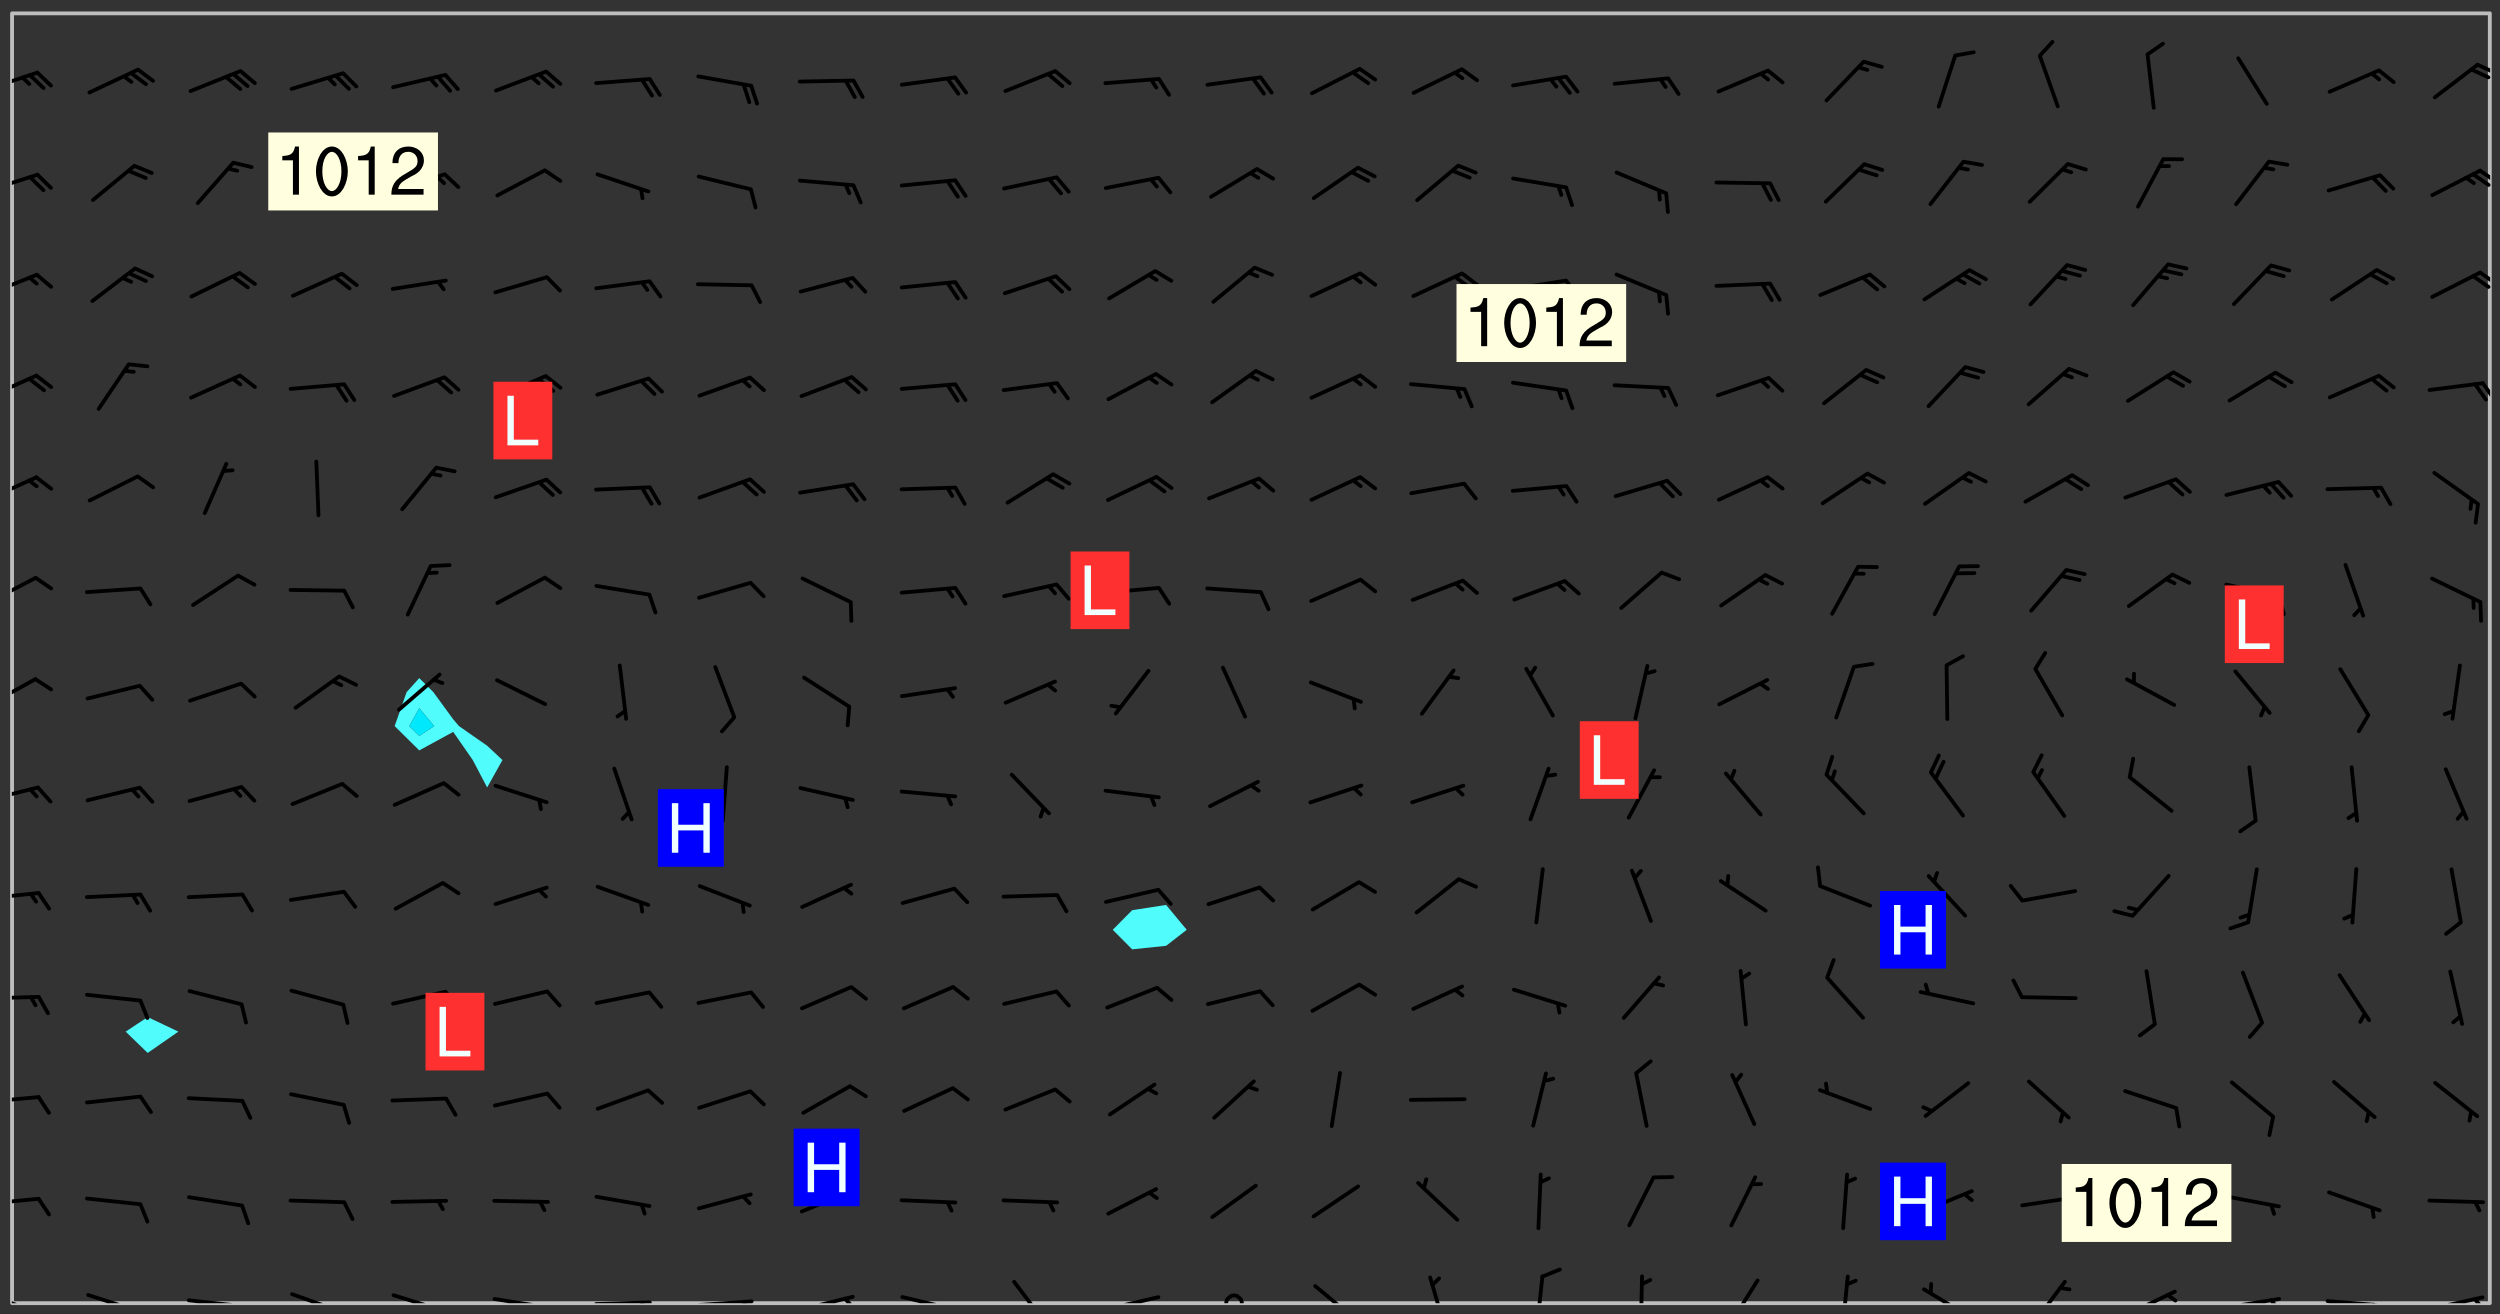 <svg xmlns="http://www.w3.org/2000/svg" role="img" xmlns:xlink="http://www.w3.org/1999/xlink" viewBox="142.45 309.95 326.84 171.84"><rect x="142.45" y="309.95" width="326.84" height="171.84" fill="#333333" stroke="none"/><defs><clipPath id="clip2"><path d="M 144 311.672 L 145 311.672 L 145 480.328 L 144 480.328 Z M 144 311.672"/></clipPath><clipPath id="clip3"><path d="M 144 311.672 L 468 311.672 L 468 480.328 L 144 480.328 Z M 144 311.672"/></clipPath><clipPath id="clip4"><path d="M 467 311.672 L 468 311.672 L 468 480.328 L 467 480.328 Z M 467 311.672"/></clipPath><clipPath id="clip5"><path d="M 144 478 L 148 478 L 148 480.328 L 144 480.328 Z M 144 478"/></clipPath><clipPath id="clip6"><path d="M 153 479 L 161 479 L 161 480.328 L 153 480.328 Z M 153 479"/></clipPath><clipPath id="clip7"><path d="M 159 480 L 161 480 L 161 480.328 L 159 480.328 Z M 159 480"/></clipPath><clipPath id="clip8"><path d="M 166 479 L 175 479 L 175 480.328 L 166 480.328 Z M 166 479"/></clipPath><clipPath id="clip9"><path d="M 172 480 L 174 480 L 174 480.328 L 172 480.328 Z M 172 480"/></clipPath><clipPath id="clip10"><path d="M 180 478 L 188 478 L 188 480.328 L 180 480.328 Z M 180 478"/></clipPath><clipPath id="clip11"><path d="M 186 480 L 187 480 L 187 480.328 L 186 480.328 Z M 186 480"/></clipPath><clipPath id="clip12"><path d="M 193 479 L 201 479 L 201 480.328 L 193 480.328 Z M 193 479"/></clipPath><clipPath id="clip13"><path d="M 199 480 L 201 480 L 201 480.328 L 199 480.328 Z M 199 480"/></clipPath><clipPath id="clip14"><path d="M 206 479 L 215 479 L 215 480.328 L 206 480.328 Z M 206 479"/></clipPath><clipPath id="clip15"><path d="M 212 480 L 214 480 L 214 480.328 L 212 480.328 Z M 212 480"/></clipPath><clipPath id="clip16"><path d="M 220 479 L 228 479 L 228 480.328 L 220 480.328 Z M 220 479"/></clipPath><clipPath id="clip17"><path d="M 226 480 L 228 480 L 228 480.328 L 226 480.328 Z M 226 480"/></clipPath><clipPath id="clip18"><path d="M 233 479 L 241 479 L 241 480.328 L 233 480.328 Z M 233 479"/></clipPath><clipPath id="clip19"><path d="M 239 479 L 241 479 L 241 480.328 L 239 480.328 Z M 239 479"/></clipPath><clipPath id="clip20"><path d="M 246 479 L 255 479 L 255 480.328 L 246 480.328 Z M 246 479"/></clipPath><clipPath id="clip21"><path d="M 252 479 L 255 479 L 255 480.328 L 252 480.328 Z M 252 479"/></clipPath><clipPath id="clip22"><path d="M 260 479 L 268 479 L 268 480.328 L 260 480.328 Z M 260 479"/></clipPath><clipPath id="clip23"><path d="M 274 477 L 280 477 L 280 480.328 L 274 480.328 Z M 274 477"/></clipPath><clipPath id="clip24"><path d="M 286 479 L 295 479 L 295 480.328 L 286 480.328 Z M 286 479"/></clipPath><clipPath id="clip25"><path d="M 302 479 L 306 479 L 306 480.328 L 302 480.328 Z M 302 479"/></clipPath><clipPath id="clip26"><path d="M 314 477 L 321 477 L 321 480.328 L 314 480.328 Z M 314 477"/></clipPath><clipPath id="clip27"><path d="M 329 476 L 332 476 L 332 480.328 L 329 480.328 Z M 329 476"/></clipPath><clipPath id="clip28"><path d="M 343 476 L 345 476 L 345 480.328 L 343 480.328 Z M 343 476"/></clipPath><clipPath id="clip29"><path d="M 356 476 L 358 476 L 358 480.328 L 356 480.328 Z M 356 476"/></clipPath><clipPath id="clip30"><path d="M 368 477 L 373 477 L 373 480.328 L 368 480.328 Z M 368 477"/></clipPath><clipPath id="clip31"><path d="M 383 476 L 385 476 L 385 480.328 L 383 480.328 Z M 383 476"/></clipPath><clipPath id="clip32"><path d="M 393 478 L 401 478 L 401 480.328 L 393 480.328 Z M 393 478"/></clipPath><clipPath id="clip33"><path d="M 407 477 L 413 477 L 413 480.328 L 407 480.328 Z M 407 477"/></clipPath><clipPath id="clip34"><path d="M 420 478 L 428 478 L 428 480.328 L 420 480.328 Z M 420 478"/></clipPath><clipPath id="clip35"><path d="M 425 479 L 428 479 L 428 480.328 L 425 480.328 Z M 425 479"/></clipPath><clipPath id="clip36"><path d="M 433 479 L 441 479 L 441 480.328 L 433 480.328 Z M 433 479"/></clipPath><clipPath id="clip37"><path d="M 439 479 L 441 479 L 441 480.328 L 439 480.328 Z M 439 479"/></clipPath><clipPath id="clip38"><path d="M 446 479 L 454 479 L 454 480.328 L 446 480.328 Z M 446 479"/></clipPath><clipPath id="clip39"><path d="M 452 480 L 454 480 L 454 480.328 L 452 480.328 Z M 452 480"/></clipPath><clipPath id="clip40"><path d="M 459 479 L 468 479 L 468 480.328 L 459 480.328 Z M 459 479"/></clipPath><clipPath id="clip41"><path d="M 465 479 L 468 479 L 468 480.328 L 465 480.328 Z M 465 479"/></clipPath><clipPath id="clip42"><path d="M 144 466 L 148 466 L 148 468 L 144 468 Z M 144 466"/></clipPath><clipPath id="clip43"><path d="M 144 453 L 148 453 L 148 455 L 144 455 Z M 144 453"/></clipPath><clipPath id="clip44"><path d="M 144 440 L 148 440 L 148 441 L 144 441 Z M 144 440"/></clipPath><clipPath id="clip45"><path d="M 144 426 L 148 426 L 148 428 L 144 428 Z M 144 426"/></clipPath><clipPath id="clip46"><path d="M 144 412 L 148 412 L 148 415 L 144 415 Z M 144 412"/></clipPath><clipPath id="clip47"><path d="M 144 398 L 148 398 L 148 403 L 144 403 Z M 144 398"/></clipPath><clipPath id="clip48"><path d="M 144 385 L 148 385 L 148 390 L 144 390 Z M 144 385"/></clipPath><clipPath id="clip49"><path d="M 144 372 L 148 372 L 148 376 L 144 376 Z M 144 372"/></clipPath><clipPath id="clip50"><path d="M 144 358 L 148 358 L 148 363 L 144 363 Z M 144 358"/></clipPath><clipPath id="clip51"><path d="M 466 359 L 468 359 L 468 363 L 466 363 Z M 466 359"/></clipPath><clipPath id="clip52"><path d="M 144 345 L 148 345 L 148 349 L 144 349 Z M 144 345"/></clipPath><clipPath id="clip53"><path d="M 466 345 L 468 345 L 468 348 L 466 348 Z M 466 345"/></clipPath><clipPath id="clip54"><path d="M 465 345 L 468 345 L 468 348 L 465 348 Z M 465 345"/></clipPath><clipPath id="clip55"><path d="M 144 332 L 148 332 L 148 336 L 144 336 Z M 144 332"/></clipPath><clipPath id="clip56"><path d="M 466 332 L 468 332 L 468 334 L 466 334 Z M 466 332"/></clipPath><clipPath id="clip57"><path d="M 465 332 L 468 332 L 468 335 L 465 335 Z M 465 332"/></clipPath><clipPath id="clip58"><path d="M 144 319 L 148 319 L 148 322 L 144 322 Z M 144 319"/></clipPath><clipPath id="clip59"><path d="M 466 318 L 468 318 L 468 320 L 466 320 Z M 466 318"/></clipPath><clipPath id="clip60"><path d="M 465 318 L 468 318 L 468 321 L 465 321 Z M 465 318"/></clipPath><g id="surface136" clip-path="url(#clip1)"><path fill="#fff" fill-opacity="0" fill-rule="evenodd" d="M 0 0 L 1000 0 L 1000 1000 L 0 1000 Z M 0 0"/><path fill="#d3d3d3" fill-opacity="0" fill-rule="evenodd" d="M162.152 355.867L161.918 356.16 161.977 356.395 162.094 356.566 162.27 356.801 162.562 357.148 162.676 357.207 162.793 357.035 162.852 356.801 163.027 356.625 163.492 356.449 164.191 356.449 164.426 356.742 164.715 357.559 164.773 357.734 164.949 357.965 165.301 358.199 166 358.898 166.172 359.074 166.406 359.422 166.641 359.832 166.93 360.414 167.34 360.879 167.57 361.113 167.805 361.289 167.922 361.52 168.098 361.812 168.27 362.977 168.27 363.211 168.328 363.5 168.387 363.617 168.504 363.734 168.852 364.145 168.969 364.316 169.145 364.492 169.32 364.727 169.438 364.898 169.609 365.25 169.668 365.484 169.902 365.891 170.137 365.832 169.961 366.008 169.902 366.938 169.32 366.938 169.086 366.824 168.738 366.938 168.621 367.055 168.562 367.348 168.504 367.523 168.387 367.695 167.922 367.988 167.863 368.223 167.805 368.336 167.805 368.98 167.863 369.152 167.863 369.562 167.922 369.621 167.922 370.027 167.98 370.434 168.098 370.609 168.156 370.668 168.387 371.309 168.328 371.602 168.328 372.301 168.27 372.883 168.27 373.117 168.211 373.348 168.156 373.699 168.156 375.621 168.211 375.738 168.637 375.738 168.27 375.855 168.246 376.207 169.137 377.375 170.879 377.914 172.219 378.273 172.219 378.812 172.309 379.621 172.844 380.336 174.363 380.605 175.254 380.52 175.344 381.684 175.879 381.863 177.039 381.684 179.094 380.699 180.254 380.336 182.133 380.16 183.828 379.98 183.648 380.699 182.133 380.785 180.883 380.875 180.078 381.145 179.004 381.953 179.273 382.672 179.809 383.57 179.629 384.195 179.363 385.004 179.629 386.082 180.254 386.98 181.059 387.16 182.309 386.98 182.043 387.703 182.141 388.207 182.195 388.5 182.195 388.672 182.254 388.965 182.254 389.371 182.43 389.488 182.781 389.605 183.188 389.605 183.48 389.43 183.594 389.312 183.652 389.195 183.77 388.965 183.828 388.789 184.18 388.324 184.41 388.148 184.586 388.09 184.762 388.148 184.82 388.324 184.938 389.312 184.992 389.781 185.051 389.953 185.168 390.188 185.344 390.246 186.16 390.305 186.449 390.305 186.566 390.539 186.625 390.945 186.684 391.297 186.684 392.402 186.801 392.695 186.918 393.043 187.207 393.742 187.383 394.094 187.965 394.848 188.316 395.023 188.488 395.082 188.957 395.316 189.598 395.781 189.945 396.016 190.238 396.191 190.531 396.246 190.762 396.309 191.578 396.656 191.871 396.832 191.984 397.004 192.336 397.355 192.453 397.531 192.977 398.172 192.977 398.461 193.035 398.812 193.035 399.16 193.094 399.512 193.152 399.801 193.27 399.859 193.441 399.918 193.617 399.918 194.199 400.152 194.375 400.27 194.551 400.559 194.727 400.793 194.84 401.027 195.133 401.258 195.25 401.375 195.25 401.785 195.309 401.84 195.598 402.074 195.832 402.191 195.891 402.309 196.008 402.48 196.066 402.598 196.297 402.832 196.355 403.008 196.59 403.066 196.707 403.125 196.59 403.238 196.531 403.355 196.531 403.473 196.414 403.766 196.297 404.055 196.297 404.637 196.473 404.754 196.59 404.812 196.648 404.93 196.766 405.047 196.879 405.105 197.055 405.453 197.113 405.805 197.172 406.211 197.172 406.387 197.113 406.562 196.996 407.262 196.996 407.434 197.113 407.609 197.406 407.902 197.812 407.902 197.988 408.02 198.105 408.191 198.223 408.484 198.223 408.719 197.695 408.719 197.465 408.484 197.23 408.484 197.055 408.543 196.996 409.242 197.055 409.59 197.172 409.766 197.348 410.176 197.465 410.406 197.754 410.875 197.93 410.93 198.453 410.93 198.688 410.988 199.445 411.629 199.504 411.922 199.504 412.156 199.562 412.215 199.793 412.562 199.793 412.914 199.676 413.086 199.676 413.379 199.969 413.668 200.262 413.844 200.434 413.902 200.727 414.078 201.02 414.195 201.602 414.602 201.891 414.836 202.184 415.012 202.402 415.172 202.418 415.184 202.648 415.359 203.289 415.883 203.465 416.117 203.582 416.293 203.758 416.469 203.871 416.641 203.871 417.281 203.988 417.457 204.457 417.574 205.039 417.691 205.273 417.75 205.504 417.863 205.797 417.98 205.91 418.039 206.496 418.391 206.785 418.562 206.961 418.625 207.137 418.68 207.312 418.738 208.012 419.09 208.301 419.266 208.535 419.32 208.824 419.496 209.059 419.613 209.699 420.02 209.992 420.137 210.164 420.195 210.398 420.254 210.809 420.312 211.039 420.371 211.273 420.488 211.332 420.66 210.922 420.836 211.391 420.895 211.449 421.188 211.562 421.422 211.738 421.477 211.973 421.535 212.148 421.594 212.555 421.711 213.195 421.945 213.312 422.117 213.371 422.352 213.371 422.527 213.312 422.645 213.254 423.051 213.488 423.285 213.605 423.344 213.953 423.461 214.594 423.691 214.77 423.809 215.059 423.926 215.234 424.102 215.469 424.566 216.051 425.672 216.227 425.848 216.574 426.023 216.75 426.141 217.102 426.258 218.148 426.781 218.383 426.84 218.848 426.953 219.141 427.012 219.605 427.188 220.363 427.77 220.598 428.004 220.945 428.469 221.121 428.645 221.41 428.879 222.227 429.578 222.52 429.754 222.809 430.043 223.102 430.219 223.395 430.508 224.09 431.148 224.266 431.324 224.559 431.559 224.848 431.793 225.316 432.082 225.957 432.664 226.305 432.898 226.539 433.191 226.887 433.539 227.238 434.004 228.172 434.996 228.52 435.402 228.637 435.578 228.871 435.637 228.984 435.754 229.629 435.93 229.859 436.043 230.094 436.102 230.387 436.277 230.617 436.395 231.551 437.094 231.957 437.5 232.191 437.676 232.598 437.852 232.832 437.969 233.648 438.316 233.996 438.551 234.23 438.668 234.523 438.957 234.754 439.074 235.512 439.426 235.863 439.598 236.094 439.656 236.387 439.773 236.621 439.832 237.492 440.008 238.309 440.008 238.777 440.238 238.949 440.297 239.824 440.996 240.289 441.113 240.582 441.172 240.758 441.23 240.988 441.289 241.457 441.348 241.805 441.406 242.156 441.465 242.562 441.523 242.855 441.523 243.027 441.582 243.027 441.812 243.203 441.988 243.496 441.988 243.844 442.047 244.195 442.105 244.895 442.223 245.535 442.223 246 441.988 246.293 441.812 246.465 441.695 246.875 441.523 247.164 441.348 248.098 440.883 248.566 440.59 249.09 440.297 249.555 440.125 250.02 439.949 251.07 439.484 251.359 439.367 251.77 439.25 252.059 439.133 252.586 438.957 254.102 438.258 254.684 437.91 254.973 437.852 255.266 437.793 255.613 437.676 256.488 437.445 256.84 437.328 256.953 437.328 257.188 437.27 258.062 437.035 258.297 436.977 259.109 436.977 259.461 436.918 260.277 436.801 260.449 436.742 260.801 436.688 261.094 436.629 261.324 436.57 262.141 436.395 262.316 436.336 262.664 436.336 262.898 436.277 263.363 436.16 264.121 435.988 264.355 435.93 264.703 435.93 265.113 435.812 265.402 435.754 266.688 435.695 266.977 435.695 267.387 435.637 267.617 435.578 267.793 435.578 268.668 435.461 269.074 435.461 269.484 435.344 269.832 435.344 270.184 435.23 271.055 435.172 272.805 435.172 273.852 435.461 274.262 435.578 274.551 435.695 274.902 435.812 275.191 435.93 276.242 436.102 276.531 436.16 276.824 436.16 277.117 436.219 277.289 436.277 277.699 436.336 277.871 436.395 277.988 436.453 278.105 436.453 278.223 436.512 278.574 436.57 278.688 436.57 279.098 436.637 281.02 437.031 282.945 437.426 284.465 437.875 286.16 438.594 288.305 439.398 289.91 438.68 291.34 437.875 292.5 436.797 293.75 436.348 296.785 435.629 298.66 435.27 300.805 433.922 303.039 432.668 305.539 431.41 307.234 430.961 309.02 430.781 310.18 430.512 310.805 431.051 312.145 430.781 312.859 429.793 313.844 428.449 314.289 428.27 315.094 427.91 316.969 427.371 318.754 426.922 320.004 426.652 321.164 426.562 322.863 426.473 324.824 426.203 326.074 426.113 326.613 426.113 327.238 426.023 328.129 426.023 330.273 425.844 332.684 425.664 335.273 425.574 336.969 425.754 338.578 425.844 340.008 426.203 341.168 426.922 343.043 427.91 344.203 429.438 344.469 430.152 345.098 430.242 345.453 431.141 345.988 431.68 346.523 433.207 347.598 433.566 348.133 433.566 347.328 434.102 347.418 435.809 348.133 438.504 349.023 439.309 349.918 440.297 350.633 441.555 352.418 442.094 353.938 441.914 354.293 443.258 355.902 442.453 356.883 441.914 357.152 442.184 357.469 441.969 357.688 441.824 358.488 442.273 358.938 441.914 359.293 441.914 359.828 441.645 360.367 440.926 360.902 440.656 361.527 439.668 362.688 440.117 363.527 440.488 364.922 441.105 366.617 440.926 368.223 440.926 370.008 441.016 370.188 439.309 370.723 437.965 371.527 438.234 372.02 439.082 372.422 439.488 372.332 440.027 372.332 440.387 373.047 440.836 373.758 440.566 375.188 440.566 375.547 441.555 375.992 442.812 376.707 444.156 377.957 444.785 379.652 445.414 380.367 445.234 380.547 444.695 381.527 444.605 381.977 444.965 382.062 446.223 381.797 446.852 381.262 447.031 381.262 447.57 381.977 448.555 382.242 449.094 383.227 450.082 384.027 451.16 383.762 451.52 383.672 452.418 383.047 454.75 382.691 456.816 382.602 458.609 382.422 459.328 382.332 459.867 382.332 461.305 381.352 463.188 380.992 464.895 380.457 465.793 379.652 466.961 379.387 467.5 381.441 468.754 381.527 469.113 381.172 469.652 381.082 469.473 381.082 470.281 381.172 471.719 380.727 472.434 379.652 472.527 379.387 473.242 379.922 474.141 380.727 474.859 381.887 475.668 383.227 475.938 383.672 476.297 383.316 476.746 381.527 476.656 380.277 476.207 379.562 475.488 378.938 475.398 378.762 478.988 378.574 480.297 467.934 480.297 467.934 311.703 412.664 311.703 412.664 360.785 413.426 360.91 416.715 361.453 418.738 364.289 418.738 367.043 421.09 367.375 423.438 367.707 427.488 367.707 426.109 371.867 424.086 372.574 422.062 373.277 421.52 373.621 418.926 375.238 418.738 375.355 416.715 373.277 415.984 370.535 413.312 368.457 411.938 364.957 411.871 364.875 409.914 362.203 412.664 360.785 412.664 311.703 294.422 311.703 294.422 403.117 294.539 403.148 294.672 403.16 294.746 403.234 294.852 403.281 294.941 403.34 295.027 403.398 295.117 403.457 295.414 403.754 295.473 403.844 295.504 403.961 295.531 404.078 295.547 404.215 295.516 404.332 295.457 404.422 295.398 404.508 295.355 404.613 295.309 404.715 295.281 404.836 295.281 404.98 295.457 405.25 295.605 405.398 295.68 405.484 295.754 405.559 295.797 405.664 295.859 405.754 295.918 405.84 295.961 405.945 296.02 406.035 296.066 406.137 296.109 406.242 296.168 406.328 296.285 406.508 296.359 406.582 296.422 406.668 296.48 406.758 296.523 406.863 296.582 406.953 296.641 407.039 296.703 407.129 296.762 407.219 296.805 407.32 296.922 407.5 296.996 407.574 297.055 407.66 297.129 407.734 297.219 407.793 297.324 407.84 297.473 407.84 297.605 407.824 297.738 407.84 297.84 407.793 297.914 407.719 297.961 407.617 297.945 407.484 297.945 407.336 297.898 407.23 297.871 407.113 297.824 407.012 297.797 406.891 297.754 406.789 297.691 406.699 297.648 406.598 297.605 406.492 297.574 406.375 297.559 406.242 297.547 406.105 297.633 406.047 297.691 405.961 297.812 405.93 297.855 406.035 297.871 406.168 297.871 406.285 297.93 406.387 297.988 406.477 298.078 406.535 298.227 406.684 298.285 406.773 298.328 406.879 298.316 406.98 298.402 407.039 298.508 407.086 298.594 407.145 298.684 407.203 298.758 407.277 298.641 407.305 298.535 407.352 298.449 407.41 298.375 407.484 298.316 407.574 298.254 407.66 298.227 407.781 298.18 407.883 298.137 407.988 298.105 408.105 298.094 408.238 298.078 408.371 298.078 408.52 298.105 408.637 298.152 408.742 298.195 408.844 298.254 408.934 298.328 409.008 298.418 409.066 298.492 409.141 298.582 409.199 298.641 409.289 298.684 409.395 298.73 409.496 298.848 409.527 298.98 409.543 299.129 409.543 299.246 409.512 299.352 409.555 299.395 409.66 299.441 409.762 299.469 409.883 299.5 410 299.527 410.117 299.559 410.238 299.586 410.355 299.691 410.398 299.793 410.445 299.926 410.43 300.074 410.578 300.137 410.664 300.211 410.738 300.281 410.812 300.371 410.875 300.477 410.918 300.578 410.961 300.695 410.992 300.832 411.008 300.949 410.977 301.023 410.902 301.051 410.785 301.039 410.652 301.008 410.531 300.98 410.414 301.023 410.309 301.141 410.309 301.23 410.371 301.348 410.398 301.496 410.398 301.629 410.414 301.777 410.414 301.91 410.43 302.043 410.414 302.191 410.414 302.324 410.398 302.457 410.387 302.594 410.398 302.711 410.371 302.844 410.355 303.035 410.297 302.977 410.473 302.961 410.605 302.934 410.727 302.918 410.859 302.859 410.945 302.727 410.961 302.621 411.008 302.516 411.051 302.398 411.082 302.281 411.109 302.016 411.141 301.867 411.141 301.734 411.156 301.66 411.23 301.719 411.316 301.867 411.465 301.984 411.645 302.059 411.715 302.148 411.777 302.238 411.836 302.324 411.895 302.414 411.953 302.516 411.996 302.621 412.059 302.727 412.102 302.812 412.16 302.918 412.207 303.02 412.25 303.199 412.367 303.258 412.457 303.215 412.559 303.168 412.664 303.184 412.797 303.406 413.02 303.465 413.109 303.508 413.211 303.539 413.332 303.582 413.434 303.598 413.566 303.629 413.684 303.641 413.82 303.672 413.938 303.82 414.086 303.922 414.129 304.027 414.172 304.145 414.203 304.277 414.219 304.414 414.234 304.531 414.234 304.648 414.203 304.738 414.145 304.781 414.039 304.828 413.938 304.871 413.832 304.902 413.715 304.914 413.582 304.914 413.434 304.902 413.301 304.887 413.168 304.855 413.051 304.812 412.945 304.766 412.84 304.723 412.738 304.68 412.633 304.664 412.5 304.68 412.367 304.707 412.25 304.738 412.133 304.766 412.012 304.812 411.91 304.902 411.852 304.988 411.789 305.062 411.715 305.152 411.656 305.375 411.434 305.434 411.348 305.508 411.273 305.625 411.094 305.684 411.008 305.684 410.859 305.609 410.785 305.508 410.738 305.402 410.695 305.301 410.652 305.242 410.562 305.195 410.457 305.168 410.34 305.258 410.281 305.375 410.25 305.477 410.207 305.656 410.09 305.805 409.941 305.816 409.809 305.805 409.703 305.715 409.645 305.582 409.66 305.434 409.66 305.301 409.676 305.168 409.66 305.047 409.629 304.961 409.57 304.887 409.496 304.828 409.406 304.766 409.32 304.648 409.141 304.59 409.055 304.621 408.934 304.707 408.875 304.828 408.844 304.887 408.758 304.887 408.637 304.855 408.52 304.797 408.43 304.738 408.344 304.691 408.238 304.664 408.121 304.648 407.988 304.707 407.898 304.781 407.824 304.871 407.766 304.988 407.586 305.062 407.512 305.121 407.426 305.27 407.277 305.391 407.246 305.523 407.23 305.656 407.246 305.73 407.32 305.773 407.426 305.789 407.559 305.758 407.676 305.641 407.707 305.508 407.719 305.359 407.867 305.316 407.973 305.27 408.074 305.242 408.195 305.211 408.312 305.211 408.461 305.242 408.578 305.285 408.684 305.344 408.773 305.418 408.844 305.492 408.918 305.609 408.949 305.73 408.977 305.848 408.949 305.98 408.934 306.098 408.934 306.188 408.992 306.262 409.066 306.309 409.172 306.367 409.258 306.469 409.305 306.602 409.32 306.707 409.363 306.793 409.422 306.781 409.527 306.707 409.602 306.527 409.719 306.469 409.809 306.379 409.867 306.309 409.941 306.234 410.016 306.172 410.105 306.145 410.223 306.129 410.355 306.145 410.488 306.129 410.621 306.129 410.77 306.145 410.902 306.172 411.02 306.203 411.141 306.277 411.215 306.367 411.273 306.453 411.332 306.543 411.391 306.66 411.422 306.66 411.508 306.559 411.555 306.469 411.613 306.203 411.645 306.086 411.672 305.938 411.672 305.832 411.715 305.73 411.762 305.672 411.852 305.609 412.086 305.598 412.219 305.566 412.34 305.551 412.473 305.551 412.766 305.539 412.898 305.551 413.035 305.566 413.168 305.699 413.184 305.832 413.195 305.953 413.227 306.039 413.285 306.113 413.359 306.16 413.465 306.203 413.566 306.219 413.699 306.219 414.145 306.203 414.277 306.203 414.723 306.234 414.988 306.262 415.105 306.277 415.238 306.309 415.355 306.395 415.566 306.426 415.832 306.426 415.98 306.395 416.098 306.367 416.215 306.336 416.336 306.309 416.453 306.277 416.57 306.246 416.691 306.234 416.824 306.219 416.957 306.309 417.016 306.426 416.984 306.527 417 306.574 417.105 306.543 417.371 306.543 417.812 306.5 417.918 306.453 418.023 306.41 418.125 306.367 418.23 306.309 418.316 306.277 418.438 306.234 418.555 306.203 418.672 306.188 418.805 306.203 418.938 306.262 419.027 306.367 419.074 306.453 419.133 306.512 419.219 306.5 419.355 306.469 419.473 306.426 419.574 306.426 420.02 306.41 420.152 306.41 420.301 306.379 420.418 306.336 420.523 306.309 420.641 306.262 420.746 306.219 420.848 306.188 420.969 306.16 421.086 306.129 421.219 306.098 421.336 306.07 421.453 306.027 421.559 305.996 421.676 305.965 421.797 305.953 421.93 305.938 422.062 305.938 422.359 305.965 422.477 305.965 422.625 306.012 423.023 306.039 423.141 306.098 423.23 306.219 423.262 306.367 423.262 306.5 423.246 306.559 423.336 306.559 423.453 306.5 423.543 306.41 423.602 306.309 423.645 306.203 423.691 306.113 423.75 306.027 423.809 305.891 423.824 305.773 423.793 305.641 423.777 305.539 423.824 305.477 423.91 305.465 424.047 305.449 424.18 305.418 424.297 305.391 424.414 305.375 424.547 305.344 424.668 305.344 424.965 305.359 425.098 305.391 425.215 305.391 425.363 305.402 425.496 305.402 425.645 305.375 425.762 305.328 425.863 305.301 425.984 305.27 426.102 305.211 426.191 305.137 426.266 305.035 426.309 304.93 426.355 304.812 426.383 304.691 426.414 304.59 426.367 304.648 426.281 304.754 426.234 304.781 426.117 304.812 426 304.84 425.879 304.871 425.762 304.871 425.613 304.887 425.48 304.855 425.363 304.812 425.258 304.707 425.273 304.633 425.348 304.531 425.391 304.441 425.453 304.367 425.527 304.324 425.629 304.309 425.762 304.277 425.879 304.25 426 304.219 426.117 304.191 426.234 304.16 426.355 304.133 426.473 304.102 426.59 304.059 426.695 303.969 426.754 303.879 426.754 303.762 426.723 303.73 426.637 303.746 426.5 303.715 426.383 303.715 426.234 303.703 426.102 303.703 425.953 303.641 425.719 303.613 425.598 303.57 425.496 303.523 425.391 303.465 425.305 303.406 425.215 303.363 425.109 303.301 425.023 303.152 424.875 303.082 424.801 302.977 424.754 302.871 424.711 302.77 424.668 302.473 424.371 302.383 424.297 302.297 424.238 302.191 424.195 302.102 424.133 302.016 424.074 301.91 424.031 301.82 423.973 301.734 423.91 301.66 423.84 301.555 423.793 301.469 423.734 301.363 423.691 301.273 423.629 301.172 423.586 301.066 423.543 300.98 423.484 300.875 423.438 300.77 423.395 300.668 423.348 300.578 423.289 300.477 423.246 300.371 423.203 300.281 423.141 300.164 423.113 300.031 423.098 299.898 423.113 299.75 423.113 299.617 423.129 299.5 423.098 299.41 423.039 299.336 422.965 299.246 422.906 299.145 422.859 298.996 422.859 298.875 422.832 298.773 422.789 298.699 422.715 298.582 422.535 298.492 422.477 298.391 422.434 298.301 422.371 298.195 422.328 298.105 422.27 298.02 422.211 297.914 422.164 297.855 422.078 297.797 421.988 297.754 421.883 297.707 421.781 297.633 421.707 297.547 421.648 297.473 421.574 297.383 421.516 297.16 421.293 297.117 421.188 297.086 420.922 297.191 420.879 297.336 420.879 297.441 420.922 297.516 420.996 297.605 421.055 297.691 421.113 297.797 421.16 297.887 421.219 298.035 421.367 298.105 421.441 298.254 421.59 298.316 421.676 298.391 421.75 298.477 421.809 298.551 421.883 298.641 421.945 298.73 422.004 298.816 422.062 299.086 422.238 299.188 422.285 299.293 422.328 299.395 422.371 299.441 422.297 299.5 422.211 299.574 422.137 299.645 422.062 299.75 422.105 299.824 422.18 299.883 422.27 299.926 422.371 299.973 422.477 300.016 422.582 300.137 422.609 300.254 422.582 300.328 422.492 300.371 422.387 300.43 422.297 300.504 422.223 300.609 422.18 300.727 422.152 300.859 422.164 300.949 422.223 301.098 422.371 301.156 422.461 301.199 422.566 301.246 422.668 301.289 422.773 301.332 422.875 301.438 422.922 301.543 422.965 301.676 422.98 301.762 422.922 301.82 422.832 301.895 422.758 302 422.715 302.117 422.742 302.223 422.789 302.324 422.832 302.43 422.875 302.531 422.922 302.711 423.039 302.711 423.156 302.695 423.289 302.711 423.422 302.727 423.559 302.785 423.645 302.887 423.691 303.008 423.719 303.125 423.75 303.273 423.75 303.391 423.719 303.449 423.629 303.629 423.512 303.688 423.422 303.762 423.348 303.82 423.262 303.938 423.082 304.117 422.965 304.234 422.996 304.324 423.055 304.367 423.129 304.352 423.262 304.352 423.379 304.441 423.438 304.59 423.438 304.723 423.422 304.855 423.41 305.121 423.379 305.227 423.336 305.344 423.305 305.465 423.277 305.539 423.203 305.609 423.129 305.672 423.039 305.656 422.934 305.609 422.832 305.508 422.789 305.402 422.773 305.285 422.801 305.02 422.832 304.871 422.832 304.797 422.758 304.707 422.699 304.59 422.668 304.473 422.641 304.34 422.625 304.191 422.625 304.059 422.641 303.762 422.641 303.656 422.594 303.508 422.445 303.465 422.344 303.406 422.254 303.629 422.031 303.715 421.973 303.82 421.93 303.938 421.898 304.07 421.883 304.203 421.898 304.34 421.914 304.441 421.957 304.574 421.945 304.664 421.883 304.766 421.84 304.828 421.75 304.781 421.648 304.691 421.59 304.574 421.559 304.473 421.516 304.414 421.426 304.352 421.336 304.352 421.219 304.367 421.086 304.473 421.039 304.547 420.969 304.547 420.848 304.457 420.789 304.426 420.672 304.516 420.613 304.59 420.539 304.633 420.434 304.691 420.344 304.738 420.242 304.754 420.109 304.754 419.961 304.707 419.855 304.664 419.754 304.574 419.695 304.441 419.68 304.34 419.637 304.203 419.621 304.086 419.59 303.641 419.59 303.508 419.574 303.375 419.562 303.242 419.547 303.125 419.516 302.977 419.516 302.844 419.5 302.711 419.488 302.445 419.457 302.324 419.414 302.238 419.355 302.164 419.281 302.164 419.133 302.176 419 302.281 418.953 302.383 418.91 302.516 418.895 302.668 418.895 302.801 418.879 303.094 418.879 303.215 418.91 303.316 418.953 303.406 419.012 303.641 419.074 303.762 419.027 303.852 418.969 303.953 418.926 304.086 418.91 304.191 418.953 304.293 419 304.426 419.012 304.547 418.984 304.691 418.984 304.812 418.953 304.93 418.926 305.035 418.879 305.109 418.805 305.195 418.746 305.344 418.598 305.402 418.512 305.449 418.406 305.477 418.289 305.492 418.184 305.391 418.141 305.301 418.082 305.184 418.051 305.078 418.008 304.988 417.945 304.914 417.859 304.84 417.785 304.738 417.742 304.633 417.695 304.531 417.652 304.473 417.562 304.426 417.461 304.34 417.25 304.277 417.164 304.219 417.074 304.145 417 304.059 416.941 303.789 416.941 303.672 416.973 303.582 417.031 303.48 417.074 303.348 417.09 303.242 417.074 303.215 416.957 303.152 416.867 303.035 416.836 302.934 416.793 302.785 416.645 302.754 416.527 302.738 416.422 302.812 416.348 302.992 416.23 303.109 416.203 303.227 416.172 303.363 416.188 303.465 416.23 303.57 416.273 303.672 416.32 303.777 416.363 303.895 416.395 304.027 416.41 304.145 416.438 304.277 416.453 304.383 416.438 304.473 416.379 304.398 416.305 304.293 416.262 304.219 416.188 304.145 416.098 303.996 415.949 303.91 415.891 303.82 415.832 303.746 415.758 303.656 415.699 303.555 415.652 303.434 415.625 303.332 415.578 303.227 415.535 303.109 415.504 303.008 415.461 302.887 415.43 302.738 415.43 302.621 415.461 302.516 415.504 302.43 415.566 302.25 415.684 302.164 415.742 302.074 415.801 301.969 415.848 301.883 415.906 301.777 415.949 301.676 415.992 301.57 416.039 301.496 416.113 301.438 416.203 301.379 416.289 301.332 416.395 301.273 416.48 301.199 416.555 301.066 416.543 300.949 416.512 300.832 416.512 300.758 416.586 300.668 416.645 300.594 416.719 300.504 416.777 300.418 416.836 300.312 416.883 300.211 416.926 300.074 416.941 299.973 416.898 299.824 416.75 299.719 416.703 299.633 416.703 299.527 416.75 299.426 416.793 299.305 416.824 299.188 416.793 299.113 416.719 299.113 416.602 299.145 416.48 299.219 416.41 299.277 416.32 299.352 416.246 299.469 416.215 299.574 416.172 299.867 416.172 300 416.156 300.137 416.141 300.238 416.098 300.328 416.039 300.43 415.992 300.52 415.934 300.652 415.922 300.742 415.98 300.875 415.992 300.965 415.934 301.051 415.875 301.156 415.832 301.246 415.773 301.332 415.711 301.422 415.652 301.57 415.504 301.629 415.418 301.688 415.328 301.793 415.285 301.926 415.27 302.043 415.297 302.164 415.328 302.223 415.27 302.281 415.18 302.312 414.914 302.34 414.797 302.445 414.809 302.578 414.824 302.68 414.781 302.77 414.723 302.828 414.633 302.902 414.559 302.961 414.469 303.008 414.367 303.02 414.234 303.008 414.102 302.961 413.996 302.812 413.848 302.754 413.758 302.695 413.672 302.652 413.566 302.652 413.121 302.668 412.988 302.668 412.84 302.68 412.707 302.621 412.648 302.531 412.707 302.43 412.664 302.25 412.547 302.164 412.488 302.102 412.398 302.043 412.309 301.969 412.234 301.883 412.176 301.762 412.207 301.66 412.219 301.555 412.266 301.469 412.324 301.363 412.367 301.215 412.516 301.125 412.574 301.039 412.633 300.949 412.695 300.844 412.738 300.711 412.754 300.711 412.633 300.816 412.59 300.934 412.559 301.008 412.488 301.051 412.383 301.051 412.234 301.023 412.117 300.875 411.969 300.742 411.953 300.594 411.953 300.477 411.984 300.371 412.027 300.27 412.07 300.18 412.133 300.062 412.16 299.988 412.086 300 411.953 299.957 411.852 299.914 411.746 299.824 411.688 299.707 411.715 299.586 411.746 299.469 411.777 299.367 411.82 299.246 411.852 299.145 411.895 299.039 411.938 298.949 411.996 298.848 412.012 298.848 411.895 298.863 411.762 298.805 411.672 298.73 411.715 298.582 411.863 298.523 411.953 298.449 412.027 298.402 412.133 298.359 412.234 298.285 412.309 298.227 412.398 298.152 412.473 298.094 412.559 298.02 412.633 297.93 412.695 297.855 412.766 297.781 412.84 297.68 412.855 297.547 412.871 297.441 412.828 297.441 412.707 297.59 412.559 297.633 412.457 297.691 412.367 297.738 412.266 297.781 412.16 297.84 412.07 297.871 411.953 297.914 411.852 297.945 411.73 297.973 411.613 298.02 411.508 298.062 411.406 298.105 411.301 298.18 411.23 298.27 411.168 298.359 411.109 298.461 411.066 298.758 411.066 299.023 411.035 299.129 410.992 299.055 410.918 298.938 410.887 298.832 410.844 298.742 410.785 298.641 410.738 298.551 410.68 298.449 410.637 298.344 410.594 298.254 410.531 298.168 410.473 298.062 410.43 297.961 410.387 297.84 410.355 297.723 410.324 297.621 410.281 297.5 410.25 297.398 410.207 297.309 410.148 297.266 410.043 297.25 409.91 297.352 409.867 297.484 409.852 297.621 409.867 297.754 409.852 297.855 409.809 297.914 409.719 297.93 409.613 297.84 409.555 297.766 409.48 297.664 409.438 297.574 409.379 297.426 409.23 297.383 409.125 297.367 408.992 297.367 408.699 297.309 408.609 297.219 408.551 297.145 408.477 297.102 408.371 297.07 408.254 297.012 408.164 296.938 408.09 296.82 408.062 296.746 407.988 296.656 407.93 296.566 407.867 296.48 407.809 296.406 407.734 296.348 407.648 296.301 407.543 296.215 407.484 296.066 407.336 295.871 407.277 295.738 407.293 295.637 407.336 295.562 407.41 295.516 407.512 295.473 407.617 295.414 407.707 295.355 407.793 295.059 408.09 294.969 408.148 294.883 408.148 294.82 408.062 294.777 407.957 294.809 407.84 294.867 407.75 294.895 407.633 294.883 407.5 294.793 407.438 294.688 407.484 294.57 407.512 294.453 407.543 294.184 407.719 294.082 407.766 293.965 407.793 293.859 407.84 293.77 407.898 293.668 407.941 293.609 407.855 293.562 407.75 293.578 407.617 293.625 407.512 293.695 407.438 293.77 407.367 293.828 407.277 293.828 407.129 293.785 407.023 293.547 407.023 293.445 407.07 293.414 407.188 293.387 407.305 293.355 407.426 293.281 407.469 293.148 407.484 293.074 407.438 293.031 407.336 292.988 407.23 292.941 407.129 292.898 407.023 292.777 407.055 292.676 407.098 292.543 407.113 292.426 407.145 292.32 407.188 292.23 407.246 292.129 407.293 292.008 407.32 291.875 407.336 291.773 407.293 291.715 407.203 291.668 407.098 291.625 406.996 291.582 406.891 291.582 406.773 291.641 406.684 291.727 406.625 291.906 406.508 292.008 406.461 292.113 406.418 292.219 406.359 292.32 406.316 292.41 406.254 292.512 406.211 292.617 406.152 292.719 406.105 292.809 406.047 292.914 406.004 293.016 405.961 293.105 405.898 293.207 405.855 293.344 405.84 293.461 405.871 293.562 405.914 293.684 405.945 293.785 405.988 293.891 406.035 293.992 406.078 294.098 406.121 294.199 406.168 294.305 406.211 294.406 406.254 294.512 406.301 294.598 406.359 294.703 406.402 294.82 406.434 294.926 406.477 295.027 406.523 295.117 406.582 295.223 406.625 295.324 406.668 295.43 406.715 295.547 406.742 295.648 406.789 295.77 406.816 295.918 406.816 296.004 406.758 296.02 406.656 296.078 406.566 296.051 406.449 295.977 406.375 295.859 406.195 295.785 406.121 295.695 406.047 295.516 405.93 295.43 405.871 295.324 405.828 295.223 405.781 294.953 405.605 294.895 405.516 294.82 405.441 294.762 405.352 294.719 405.25 294.688 405.133 294.672 404.996 294.672 404.434 294.66 404.301 294.645 404.168 294.613 404.051 294.598 403.918 294.586 403.785 294.555 403.664 294.332 403.441 294.273 403.355 294.258 403.25 294.289 403.133 294.422 403.117 294.422 311.703 172.992 311.703 172.992 313.156 172.934 313.391 172.582 314.441 172.41 314.965 172.293 315.312 172.117 315.723 172 315.895 171.766 316.188 171.535 316.246 171.184 316.246 171.066 316.305 170.836 316.711 170.836 317.004 170.953 317.18 171.184 317.41 171.301 317.645 171.941 318.402 172.234 318.867 172.41 319.102 172.641 319.453 172.875 319.801 173.516 320.617 173.691 321.082 173.863 321.492 173.98 322.188 174.156 322.656 174.273 324.055 174.332 324.52 174.332 325.395 174.449 326.441 174.449 331.223 174.391 331.688 174.039 332.969 173.863 333.492 173.75 333.902 173.398 334.832 172.934 336 172.699 336.582 172.582 336.758 172.41 337.105 172.234 337.512 171.883 338.328 171.824 338.621 171.711 338.914 171.594 339.203 171.535 339.379 171.418 340.254 171.359 340.66 171.301 340.777 171.242 340.953 171.184 341.125 170.953 341.652 170.836 341.824 170.836 342.059 170.719 342.293 170.66 342.465 170.484 343.051 170.484 343.34 170.426 343.516 170.426 343.809 170.367 343.922 170.309 344.449 170.309 344.621 170.254 344.855 170.254 347.477 170.078 348.293 169.961 348.469 169.785 348.703 169.668 348.875 169.555 349.109 168.969 350.043 168.738 350.332 168.445 350.797 168.27 351.031 167.98 351.383 167.629 352.082 167.516 352.312 167.34 352.723 167.164 352.953 166.758 353.48 165.941 354.18 165.648 354.352 165.359 354.586 165.184 354.703 165.008 354.879 164.484 355.285 163.957 355.461 163.785 355.637 163.551 355.691 162.91 355.867 162.152 355.867M174.363 386.891L173.289 387.34 173.648 388.234 174.898 387.52 175.344 386.98 174.363 386.891"/><path fill="#d3d3d3" fill-opacity="0" fill-rule="evenodd" d="M201.508 416.598L200.613 416.598 201.062 417.227 202.043 417.586 202.848 417.496 203.293 416.508 203.117 416.598 202.402 416.242 201.508 416.598M356.129 475.668L356.07 475.145 356.07 474.852 356.184 474.559 356.242 474.328 356.711 473.859 356.824 473.859 356.941 473.746 357.059 473.688 357.234 473.688 357.469 473.629 357.816 473.629 358.051 473.688 358.168 473.746 358.398 473.918 358.457 474.094 358.574 474.676 358.574 474.969 358.457 475.145 358.285 475.434 358.109 475.609 357.582 476.133 357.352 476.367 357.234 476.426 357.059 476.426 356.941 476.367 356.535 476.074 356.359 475.957 356.242 475.898 356.184 475.785 356.129 475.668M362.77 464.711L362.711 464.539 362.711 463.43 362.77 463.258 362.945 463.199 363.117 463.141 363.293 463.141 363.527 463.082 363.645 463.141 363.703 463.84 363.645 464.012 363.527 464.188 363.41 464.246 363.176 464.77 363.062 464.828 362.828 464.828 362.77 464.711M372.383 450.32L372.266 450.145 372.266 449.445 372.559 448.57 372.676 448.398 372.852 448.047 372.965 447.816 373.082 447.523 373.434 446.766 373.551 446.535 373.723 446.301 373.898 446.301 374.016 446.242 374.656 446.242 374.773 446.301 375.008 446.535 375.18 446.648 375.531 446.941 375.648 447.059 375.762 447.234 375.762 447.348 375.879 447.406 375.996 447.523 375.996 448.223 375.938 448.398 375.938 448.629 375.879 448.805 375.531 449.855 375.414 450.086 375.297 450.32 375.18 450.379 374.949 450.613 374.309 450.902 373.434 450.902 373.023 450.785 372.383 450.32"/><path fill="none" stroke="#bebebe" stroke-linecap="round" stroke-linejoin="round" stroke-miterlimit="10" stroke-width=".5" d="M 431.957 354.305 L 108.027 354.305 L 108.027 185.68 L 431.957 185.68 L 431.957 354.305" transform="matrix(1 0 0 -1 36 666)"/><g clip-path="url(#clip2)"><path fill="#fff" fill-opacity="0" fill-rule="evenodd" d="M 144 475.891 L 144 480.328 L 144.004 480.328 L 144 480.328 L 144 311.672 L 144.004 311.672 L 144 311.672 L 144 475.891"/></g><g clip-path="url(#clip3)"><path fill="#fff" fill-opacity="0" fill-rule="evenodd" d="M 144.004 480.328 L 144.004 311.672 L 161.754 311.672 L 161.754 442.918 L 158.879 444.82 L 161.754 447.609 L 165.773 444.82 L 161.754 442.918 L 161.754 311.672 L 197.262 311.672 L 197.262 398.602 L 195.609 400.438 L 194.043 404.875 L 197.262 408.055 L 201.699 405.633 L 204.258 409.316 L 206.137 412.898 L 208.141 409.316 L 206.137 407.441 L 202.453 404.875 L 201.699 403.988 L 199.105 400.438 L 197.262 398.602 L 197.262 311.672 L 294.902 311.672 L 294.902 428.258 L 290.465 428.941 L 287.926 431.508 L 290.465 434.062 L 294.902 433.602 L 297.598 431.508 L 294.902 428.258 L 294.902 311.672 L 467.996 311.672 L 467.996 480.328 L 144.004 480.328"/></g><path fill="#50fcfc" fill-rule="evenodd" d="M161.754 447.609L158.879 444.82 161.754 442.918 165.773 444.82 161.754 447.609M197.262 408.055L194.043 404.875 195.609 400.438 197.262 398.602 197.262 402.539 195.957 404.875 197.262 406.164 199.219 404.875 197.262 402.539 197.262 398.602 199.105 400.438 201.699 403.988 202.453 404.875 206.137 407.441 208.141 409.316 206.137 412.898 204.258 409.316 201.699 405.633 197.262 408.055"/><path fill="#00e8fc" fill-rule="evenodd" d="M 197.262 406.164 L 195.957 404.875 L 197.262 402.539 L 199.219 404.875 L 197.262 406.164"/><path fill="#50fcfc" fill-rule="evenodd" d="M 290.465 434.062 L 287.926 431.508 L 290.465 428.941 L 294.902 428.258 L 297.598 431.508 L 294.902 433.602 L 290.465 434.062"/><g clip-path="url(#clip4)"><path fill="#fff" fill-opacity="0" fill-rule="evenodd" d="M 467.996 480.328 L 468 480.328 L 468 311.672 L 467.996 311.672 L 468 311.672 L 468 480.328 L 467.996 480.328"/></g><g clip-path="url(#clip5)"><path fill="none" stroke="#000" stroke-linecap="round" stroke-linejoin="round" stroke-miterlimit="10" stroke-width=".5" d="M 111.262 184.363 L 104.738 186.98" transform="matrix(1 0 0 -1 36 666)"/></g><g clip-path="url(#clip6)"><path fill="none" stroke="#000" stroke-linecap="round" stroke-linejoin="round" stroke-miterlimit="10" stroke-width=".5" d="M 124.66 184.594 L 117.969 186.746" transform="matrix(1 0 0 -1 36 666)"/></g><g clip-path="url(#clip7)"><path fill="none" stroke="#000" stroke-linecap="round" stroke-linejoin="round" stroke-miterlimit="10" stroke-width=".5" d="M 123.688 184.906 L 123.902 183.699" transform="matrix(1 0 0 -1 36 666)"/></g><g clip-path="url(#clip8)"><path fill="none" stroke="#000" stroke-linecap="round" stroke-linejoin="round" stroke-miterlimit="10" stroke-width=".5" d="M 138.121 185.289 L 131.137 186.055" transform="matrix(1 0 0 -1 36 666)"/></g><g clip-path="url(#clip9)"><path fill="none" stroke="#000" stroke-linecap="round" stroke-linejoin="round" stroke-miterlimit="10" stroke-width=".5" d="M 137.105 185.398 L 137.559 184.258" transform="matrix(1 0 0 -1 36 666)"/></g><g clip-path="url(#clip10)"><path fill="none" stroke="#000" stroke-linecap="round" stroke-linejoin="round" stroke-miterlimit="10" stroke-width=".5" d="M 151.254 184.488 L 144.637 186.855" transform="matrix(1 0 0 -1 36 666)"/></g><g clip-path="url(#clip11)"><path fill="none" stroke="#000" stroke-linecap="round" stroke-linejoin="round" stroke-miterlimit="10" stroke-width=".5" d="M 150.289 184.832 L 150.469 183.617" transform="matrix(1 0 0 -1 36 666)"/></g><g clip-path="url(#clip12)"><path fill="none" stroke="#000" stroke-linecap="round" stroke-linejoin="round" stroke-miterlimit="10" stroke-width=".5" d="M 164.613 184.621 L 157.906 186.723" transform="matrix(1 0 0 -1 36 666)"/></g><g clip-path="url(#clip13)"><path fill="none" stroke="#000" stroke-linecap="round" stroke-linejoin="round" stroke-miterlimit="10" stroke-width=".5" d="M 163.637 184.926 L 163.863 183.719" transform="matrix(1 0 0 -1 36 666)"/></g><g clip-path="url(#clip14)"><path fill="none" stroke="#000" stroke-linecap="round" stroke-linejoin="round" stroke-miterlimit="10" stroke-width=".5" d="M 178.047 185.121 L 171.105 186.223" transform="matrix(1 0 0 -1 36 666)"/></g><g clip-path="url(#clip15)"><path fill="none" stroke="#000" stroke-linecap="round" stroke-linejoin="round" stroke-miterlimit="10" stroke-width=".5" d="M 177.035 185.281 L 177.434 184.121" transform="matrix(1 0 0 -1 36 666)"/></g><g clip-path="url(#clip16)"><path fill="none" stroke="#000" stroke-linecap="round" stroke-linejoin="round" stroke-miterlimit="10" stroke-width=".5" d="M 191.402 185.777 L 184.379 185.566" transform="matrix(1 0 0 -1 36 666)"/></g><g clip-path="url(#clip17)"><path fill="none" stroke="#000" stroke-linecap="round" stroke-linejoin="round" stroke-miterlimit="10" stroke-width=".5" d="M 190.379 185.746 L 190.988 184.68" transform="matrix(1 0 0 -1 36 666)"/></g><g clip-path="url(#clip18)"><path fill="none" stroke="#000" stroke-linecap="round" stroke-linejoin="round" stroke-miterlimit="10" stroke-width=".5" d="M 204.711 185.914 L 197.699 185.43" transform="matrix(1 0 0 -1 36 666)"/></g><g clip-path="url(#clip19)"><path fill="none" stroke="#000" stroke-linecap="round" stroke-linejoin="round" stroke-miterlimit="10" stroke-width=".5" d="M 203.691 185.844 L 204.34 184.805" transform="matrix(1 0 0 -1 36 666)"/></g><g clip-path="url(#clip20)"><path fill="none" stroke="#000" stroke-linecap="round" stroke-linejoin="round" stroke-miterlimit="10" stroke-width=".5" d="M 217.934 186.512 L 211.109 184.832" transform="matrix(1 0 0 -1 36 666)"/></g><g clip-path="url(#clip21)"><path fill="none" stroke="#000" stroke-linecap="round" stroke-linejoin="round" stroke-miterlimit="10" stroke-width=".5" d="M 216.938 186.266 L 217.758 185.352" transform="matrix(1 0 0 -1 36 666)"/></g><g clip-path="url(#clip22)"><path fill="none" stroke="#000" stroke-linecap="round" stroke-linejoin="round" stroke-miterlimit="10" stroke-width=".5" d="M 231.254 184.859 L 224.418 186.484" transform="matrix(1 0 0 -1 36 666)"/></g><g clip-path="url(#clip23)"><path fill="none" stroke="#000" stroke-linecap="round" stroke-linejoin="round" stroke-miterlimit="10" stroke-width=".5" d="M 243.27 182.871 L 239.031 188.473" transform="matrix(1 0 0 -1 36 666)"/></g><g clip-path="url(#clip24)"><path fill="none" stroke="#000" stroke-linecap="round" stroke-linejoin="round" stroke-miterlimit="10" stroke-width=".5" d="M 257.891 186.465 L 251.043 184.879" transform="matrix(1 0 0 -1 36 666)"/></g><g clip-path="url(#clip25)"><path fill="none" stroke="#000" stroke-linecap="round" stroke-linejoin="round" stroke-miterlimit="10" stroke-width=".5" d="M 268.805 185.672 L 268.785 185.871 L 268.727 186.062 L 268.633 186.238 L 268.172 186.617 L 267.98 186.676 L 267.781 186.695 L 267.582 186.676 L 267.391 186.617 L 266.93 186.238 L 266.836 186.062 L 266.777 185.871 L 266.758 185.672 L 266.777 185.473 L 266.836 185.281 L 266.93 185.102 L 267.391 184.727 L 267.582 184.668 L 267.781 184.648 L 267.98 184.668 L 268.172 184.727 L 268.633 185.102 L 268.727 185.281 L 268.785 185.473 L 268.805 185.672" transform="matrix(1 0 0 -1 36 666)"/></g><g clip-path="url(#clip26)"><path fill="none" stroke="#000" stroke-linecap="round" stroke-linejoin="round" stroke-miterlimit="10" stroke-width=".5" d="M 283.797 183.426 L 278.395 187.918" transform="matrix(1 0 0 -1 36 666)"/></g><g clip-path="url(#clip27)"><path fill="none" stroke="#000" stroke-linecap="round" stroke-linejoin="round" stroke-miterlimit="10" stroke-width=".5" d="M 293.426 189.043 L 295.398 182.301" transform="matrix(1 0 0 -1 36 666)"/></g><path fill="none" stroke="#000" stroke-linecap="round" stroke-linejoin="round" stroke-miterlimit="10" stroke-width=".5" d="M 293.711 188.062 L 294.59 188.918" transform="matrix(1 0 0 -1 36 666)"/><g clip-path="url(#clip28)"><path fill="none" stroke="#000" stroke-linecap="round" stroke-linejoin="round" stroke-miterlimit="10" stroke-width=".5" d="M 308.098 189.164 L 307.352 182.176" transform="matrix(1 0 0 -1 36 666)"/></g><path fill="none" stroke="#000" stroke-linecap="round" stroke-linejoin="round" stroke-miterlimit="10" stroke-width=".5" d="M 308.098 189.164 L 310.375 190.078" transform="matrix(1 0 0 -1 36 666)"/><g clip-path="url(#clip29)"><path fill="none" stroke="#000" stroke-linecap="round" stroke-linejoin="round" stroke-miterlimit="10" stroke-width=".5" d="M 321.125 189.184 L 320.957 182.16" transform="matrix(1 0 0 -1 36 666)"/></g><path fill="none" stroke="#000" stroke-linecap="round" stroke-linejoin="round" stroke-miterlimit="10" stroke-width=".5" d="M 321.102 188.16 L 322.199 188.711" transform="matrix(1 0 0 -1 36 666)"/><g clip-path="url(#clip30)"><path fill="none" stroke="#000" stroke-linecap="round" stroke-linejoin="round" stroke-miterlimit="10" stroke-width=".5" d="M 336.23 188.645 L 332.484 182.699" transform="matrix(1 0 0 -1 36 666)"/></g><g clip-path="url(#clip31)"><path fill="none" stroke="#000" stroke-linecap="round" stroke-linejoin="round" stroke-miterlimit="10" stroke-width=".5" d="M 348.02 189.168 L 347.324 182.176" transform="matrix(1 0 0 -1 36 666)"/></g><path fill="none" stroke="#000" stroke-linecap="round" stroke-linejoin="round" stroke-miterlimit="10" stroke-width=".5" d="M 347.918 188.148 L 349.055 188.617" transform="matrix(1 0 0 -1 36 666)"/><g clip-path="url(#clip32)"><path fill="none" stroke="#000" stroke-linecap="round" stroke-linejoin="round" stroke-miterlimit="10" stroke-width=".5" d="M 357.98 187.492 L 363.992 183.852" transform="matrix(1 0 0 -1 36 666)"/></g><path fill="none" stroke="#000" stroke-linecap="round" stroke-linejoin="round" stroke-miterlimit="10" stroke-width=".5" d="M 358.855 186.961 L 358.926 188.188" transform="matrix(1 0 0 -1 36 666)"/><g clip-path="url(#clip33)"><path fill="none" stroke="#000" stroke-linecap="round" stroke-linejoin="round" stroke-miterlimit="10" stroke-width=".5" d="M 376.406 188.484 L 372.199 182.855" transform="matrix(1 0 0 -1 36 666)"/></g><path fill="none" stroke="#000" stroke-linecap="round" stroke-linejoin="round" stroke-miterlimit="10" stroke-width=".5" d="M 375.793 187.668 L 377.004 187.48" transform="matrix(1 0 0 -1 36 666)"/><g clip-path="url(#clip34)"><path fill="none" stroke="#000" stroke-linecap="round" stroke-linejoin="round" stroke-miterlimit="10" stroke-width=".5" d="M 390.785 187.191 L 384.449 184.152" transform="matrix(1 0 0 -1 36 666)"/></g><g clip-path="url(#clip35)"><path fill="none" stroke="#000" stroke-linecap="round" stroke-linejoin="round" stroke-miterlimit="10" stroke-width=".5" d="M 389.863 186.75 L 390.852 186.023" transform="matrix(1 0 0 -1 36 666)"/></g><g clip-path="url(#clip36)"><path fill="none" stroke="#000" stroke-linecap="round" stroke-linejoin="round" stroke-miterlimit="10" stroke-width=".5" d="M 404.402 186.23 L 397.461 185.113" transform="matrix(1 0 0 -1 36 666)"/></g><g clip-path="url(#clip37)"><path fill="none" stroke="#000" stroke-linecap="round" stroke-linejoin="round" stroke-miterlimit="10" stroke-width=".5" d="M 403.391 186.066 L 404.133 185.09" transform="matrix(1 0 0 -1 36 666)"/></g><g clip-path="url(#clip38)"><path fill="none" stroke="#000" stroke-linecap="round" stroke-linejoin="round" stroke-miterlimit="10" stroke-width=".5" d="M 417.75 185.391 L 410.746 185.953" transform="matrix(1 0 0 -1 36 666)"/></g><g clip-path="url(#clip39)"><path fill="none" stroke="#000" stroke-linecap="round" stroke-linejoin="round" stroke-miterlimit="10" stroke-width=".5" d="M 416.73 185.473 L 417.219 184.348" transform="matrix(1 0 0 -1 36 666)"/></g><g clip-path="url(#clip40)"><path fill="none" stroke="#000" stroke-linecap="round" stroke-linejoin="round" stroke-miterlimit="10" stroke-width=".5" d="M 430.992 186.434 L 424.133 184.91" transform="matrix(1 0 0 -1 36 666)"/></g><g clip-path="url(#clip41)"><path fill="none" stroke="#000" stroke-linecap="round" stroke-linejoin="round" stroke-miterlimit="10" stroke-width=".5" d="M 429.992 186.211 L 430.789 185.277" transform="matrix(1 0 0 -1 36 666)"/></g><g clip-path="url(#clip42)"><path fill="none" stroke="#000" stroke-linecap="round" stroke-linejoin="round" stroke-miterlimit="10" stroke-width=".5" d="M 111.496 199.328 L 104.504 198.645" transform="matrix(1 0 0 -1 36 666)"/></g><path fill="none" stroke="#000" stroke-linecap="round" stroke-linejoin="round" stroke-miterlimit="10" stroke-width=".5" d="M111.496 199.328L112.855 197.285M124.809 198.613L117.82 199.359M124.809 198.613L125.727 196.34M138.102 198.438L131.16 199.535M138.102 198.438L138.902 196.121M151.457 198.875L144.434 199.098M151.457 198.875L152.539 196.676M164.773 199.059L157.746 198.914M163.75 199.039L164.348 197.965M178.09 198.918L171.062 199.055M177.066 198.938L177.621 197.844M191.352 198.383L184.43 199.59M190.344 198.559L190.727 197.391M204.598 199.898L197.812 198.074M203.609 199.633L204.449 198.738M217.773 200.309L211.266 197.664M216.828 199.926L217.77 199.141M231.348 198.84L224.324 199.133M230.324 198.883L230.855 197.777M244.66 198.855L237.641 199.117M243.641 198.895L244.176 197.789M257.594 200.59L251.34 197.383M256.684 200.121L257.688 199.422M270.629 201.043L264.934 196.93M278.18 197.027L284.012 200.945M291.848 201.391L296.973 196.582M292.594 200.691L292.918 201.875M307.879 202.496L307.574 195.477M307.832 201.477L308.941 202.004M322.629 202.121L319.453 195.852M322.629 202.121L325.082 202.168M335.918 202.133L332.793 195.84M335.465 201.219L336.691 201.254M347.93 202.492L347.414 195.48M347.852 201.473L348.977 201.965M364.234 200.324L357.738 197.648M363.289 199.934L364.234 199.152M377.777 199.508L370.828 198.465M376.766 199.355L377.496 198.371M390.855 200.344L384.375 197.629M390.855 200.344L392.758 198.793M404.383 198.336L397.48 199.637M403.379 198.523L403.746 197.352M417.559 197.809L410.938 200.164M416.594 198.152L416.773 196.938M431.074 198.879L424.051 199.094M430.051 198.91L430.594 197.812" transform="matrix(1 0 0 -1 36 666)"/><g clip-path="url(#clip43)"><path fill="none" stroke="#000" stroke-linecap="round" stroke-linejoin="round" stroke-miterlimit="10" stroke-width=".5" d="M 111.5 212.621 L 104.5 211.98" transform="matrix(1 0 0 -1 36 666)"/></g><path fill="none" stroke="#000" stroke-linecap="round" stroke-linejoin="round" stroke-miterlimit="10" stroke-width=".5" d="M111.5 212.621L112.844 210.566M124.809 212.688L117.824 211.914M124.809 212.688L126.191 210.66M138.141 212.125L131.121 212.477M138.141 212.125L139.18 209.902M151.391 211.605L144.5 212.996M151.391 211.605L152.09 209.254M164.77 212.43L157.75 212.172M164.77 212.43L166.004 210.309M178 213.082L171.148 211.52M178 213.082L179.605 211.227M191.191 213.504L184.59 211.098M191.191 213.504L193.016 211.863M204.551 213.379L197.859 211.223M204.551 213.379L206.309 211.668M217.574 214.043L211.469 210.562M217.574 214.043L219.648 212.73M231.02 213.789L224.652 210.812M231.02 213.789L232.98 212.312M244.406 213.617L237.895 210.984M244.406 213.617L246.289 212.043M257.383 214.258L251.547 210.344M256.535 213.688L257.617 213.109M270.371 214.676L265.191 209.926M269.617 213.984L270.773 213.578M281.641 215.773L280.551 208.832M290.898 212.258L297.926 212.344M308.562 215.715L306.891 208.891M308.32 214.723L309.508 215.023M320.355 215.746L321.727 208.855M320.355 215.746L322.254 217.301M332.914 215.504L335.797 209.098M333.332 214.574L334.086 215.543M344.379 213.527L350.965 211.074M345.336 213.172L345.176 214.387M358.199 210.16L363.773 214.441M359.012 210.785L357.895 211.293M376.906 209.941L371.695 214.66M376.148 210.629L375.848 209.441M390.953 211.195L384.281 213.406M390.953 211.195L391.363 208.777M403.637 210.059L398.227 214.543M403.637 210.059L403.141 207.656M416.906 210.008L411.586 214.598M416.133 210.676L415.859 209.477M430.316 210.121L424.809 214.484M429.516 210.754L429.293 209.547" transform="matrix(1 0 0 -1 36 666)"/><g clip-path="url(#clip44)"><path fill="none" stroke="#000" stroke-linecap="round" stroke-linejoin="round" stroke-miterlimit="10" stroke-width=".5" d="M 111.512 225.719 L 104.488 225.512" transform="matrix(1 0 0 -1 36 666)"/></g><path fill="none" stroke="#000" stroke-linecap="round" stroke-linejoin="round" stroke-miterlimit="10" stroke-width=".5" d="M111.512 225.719L112.727 223.586M110.488 225.688L111.098 224.625M124.809 225.238L117.82 225.996M124.809 225.238L125.719 222.961M138.035 224.75L131.227 226.484M138.035 224.75L138.617 222.363M151.336 224.699L144.555 226.535M151.336 224.699L151.883 222.309M164.684 226.398L157.836 224.832M164.684 226.398L166.293 224.543M163.688 226.172L164.492 225.242M177.992 226.434L171.156 224.801M177.992 226.434L179.617 224.594M191.336 226.312L184.445 224.918M191.336 226.312L192.895 224.418M204.652 226.305L197.762 224.93M204.652 226.305L206.203 224.406M217.746 227.008L211.293 224.227M217.746 227.008L219.664 225.477M231.059 227.016L224.613 224.219M231.059 227.016L232.977 225.484M244.57 226.43L237.73 224.805M244.57 226.43L246.191 224.586M257.73 226.91L251.199 224.32M257.73 226.91L259.602 225.324M271.191 226.457L264.367 224.777M271.191 226.457L272.828 224.629M284.16 227.332L278.031 223.898M284.16 227.332L286.227 226.008M297.605 227.082L291.219 224.152M296.676 226.656L297.652 225.91M311.078 224.566L304.371 226.664M310.102 224.871L310.328 223.668M323.352 228.266L318.73 222.969M322.68 227.492L323.875 227.215M334.012 229.113L334.703 222.121M334.109 228.094L335.133 228.773M345.328 228.234L350.012 222.996M345.328 228.234L346.176 230.539M357.551 226.355L364.422 224.875M358.551 226.141L358.215 227.32M370.789 225.68L377.812 225.555M370.789 225.68L369.676 227.867M388.164 222.145L387.07 229.086M388.164 222.145L386.203 220.672M402.188 222.336L399.676 228.898M402.188 222.336L400.578 220.484M416.176 222.68L412.32 228.555M415.613 223.535L415.023 222.457M428.336 222.188L426.785 229.043M428.109 223.188L427.18 222.387" transform="matrix(1 0 0 -1 36 666)"/><g clip-path="url(#clip45)"><path fill="none" stroke="#000" stroke-linecap="round" stroke-linejoin="round" stroke-miterlimit="10" stroke-width=".5" d="M 111.496 239.301 L 104.504 238.562" transform="matrix(1 0 0 -1 36 666)"/></g><path fill="none" stroke="#000" stroke-linecap="round" stroke-linejoin="round" stroke-miterlimit="10" stroke-width=".5" d="M111.496 239.301L112.867 237.266M110.477 239.191L111.164 238.176M124.824 239.098L117.805 238.766M124.824 239.098L126.078 236.988M123.805 239.051L124.43 237.992M138.141 239.109L131.121 238.754M138.141 239.109L139.398 237.004M151.418 239.465L144.473 238.398M151.418 239.465L152.887 237.5M164.344 240.613L158.176 237.25M164.344 240.613L166.395 239.262M177.922 240.008L171.23 237.855M176.945 239.691L177.828 238.84M191.199 237.746L184.582 240.117M190.234 238.09L190.41 236.875M204.48 237.656L197.93 240.207M203.527 238.027L203.672 236.809M217.719 240.387L211.324 237.477M216.789 239.965L217.762 239.215M231.223 239.871L224.449 237.992M231.223 239.871L232.91 238.094M244.664 239.039L237.641 238.824M244.664 239.039L245.879 236.91M257.887 239.727L251.043 238.137M257.887 239.727L259.5 237.875M271.121 240.027L264.441 237.836M271.121 240.027L272.891 238.324M284.117 240.723L278.074 237.141M284.117 240.723L286.215 239.445M297.168 241.109L291.652 236.754M297.168 241.109L299.414 240.121M308.152 242.418L307.301 235.445M319.797 242.219L322.285 235.645M320.16 241.262L320.969 242.184M331.426 240.867L337.289 236.996M332.277 240.305L332.395 241.527M344.402 240.215L350.941 237.648M344.402 240.215L344.121 242.652M358.602 241.512L363.371 236.352M359.293 240.762L359.699 241.918M370.844 238.309L377.758 239.555M370.844 238.309L369.324 240.234M385.262 236.324L389.973 241.539M385.262 236.324L382.879 236.926M385.945 237.082L384.758 237.383M400.363 235.465L401.496 242.398M400.363 235.465L398.043 234.676M400.531 236.473L399.367 236.078M413.988 235.426L414.504 242.434M414.062 236.445L412.941 235.953M428.168 235.473L426.953 242.391M428.168 235.473L426.234 233.961" transform="matrix(1 0 0 -1 36 666)"/><g clip-path="url(#clip46)"><path fill="none" stroke="#000" stroke-linecap="round" stroke-linejoin="round" stroke-miterlimit="10" stroke-width=".5" d="M 111.41 253.09 L 104.59 251.402" transform="matrix(1 0 0 -1 36 666)"/></g><path fill="none" stroke="#000" stroke-linecap="round" stroke-linejoin="round" stroke-miterlimit="10" stroke-width=".5" d="M111.41 253.09L113.051 251.262M110.418 252.844L111.238 251.93M124.73 253.07L117.898 251.422M124.73 253.07L126.359 251.234M123.738 252.832L124.551 251.914M138.02 253.168L131.238 251.324M138.02 253.168L139.699 251.379M137.035 252.898L137.875 252.004M151.203 253.566L144.688 250.93M151.203 253.566L153.082 251.988M164.473 253.668L158.047 250.824M164.473 253.668L166.402 252.152M177.918 251.168L171.23 253.324M176.945 251.48L177.164 250.273M189.027 248.922L186.754 255.57M188.699 249.891L187.859 248.992M200.938 248.742L201.473 255.75M200.938 248.742L198.691 247.758M217.945 251.469L211.094 253.023M216.949 251.695L217.273 250.512M231.336 251.93L224.336 252.566M230.316 252.02L230.793 250.891M243.586 249.715L238.715 254.777M242.879 250.453L242.496 249.285M257.953 251.812L250.98 252.68M256.938 251.938L257.375 250.793M270.914 253.836L264.648 250.656M270.004 253.375L271.008 252.668M284.434 253.348L277.762 251.145M283.461 253.027L284.348 252.18M297.754 253.332L291.07 251.16M296.781 253.016L297.664 252.164M308.906 255.555L306.543 248.938M308.562 254.594L309.777 254.77M322.703 255.344L319.379 249.152M322.219 254.441L323.445 254.438M332.086 254.926L336.629 249.566M332.746 254.148L333.199 255.285M345.234 254.777L350.109 249.715M345.234 254.777L345.996 257.109M345.945 254.043L346.324 255.207M358.887 255.062L363.086 249.43M358.887 255.062L359.934 257.281M359.496 254.242L360.543 256.461M372.27 255.113L376.332 249.379M372.27 255.113L373.371 257.305M372.859 254.277L373.41 255.375M384.879 254.445L390.355 250.047M384.879 254.445L385.336 256.855M401.348 248.758L400.516 255.734M401.348 248.758L399.332 247.359M414.602 248.75L413.891 255.742M414.5 249.77L413.48 249.086M428.926 249.008L426.195 255.484M428.531 249.953L427.754 249" transform="matrix(1 0 0 -1 36 666)"/><g clip-path="url(#clip47)"><path fill="none" stroke="#000" stroke-linecap="round" stroke-linejoin="round" stroke-miterlimit="10" stroke-width=".5" d="M 111.078 267.258 L 104.922 263.867" transform="matrix(1 0 0 -1 36 666)"/></g><path fill="none" stroke="#000" stroke-linecap="round" stroke-linejoin="round" stroke-miterlimit="10" stroke-width=".5" d="M111.078 267.258L113.133 265.918M124.73 266.391L117.902 264.73M124.73 266.391L126.359 264.559M137.965 266.676L131.297 264.449M137.965 266.676L139.742 264.984M150.801 267.609L145.09 263.516M150.801 267.609L153 266.52M149.969 267.012L151.07 266.469M163.918 267.859L158.602 263.266M163.145 267.191L164.289 266.746M177.723 263.996L171.43 267.125M188.305 262.074L187.477 269.051M188.184 263.086L187.176 262.387M202.449 262.277L199.961 268.848M202.449 262.277L200.832 260.43M217.477 263.664L211.566 267.461M217.477 263.664L217.273 261.219M231.309 266.086L224.359 265.039M230.301 265.934L231.031 264.945M244.379 266.945L237.922 264.18M243.441 266.543L244.398 265.773M252.328 262.773L256.602 268.352M252.953 263.582L251.742 263.785M266.332 268.762L269.23 262.359M284.371 264.293L277.82 266.832M283.418 264.66L283.562 263.441M296.488 268.395L292.332 262.73M295.883 267.57L297.098 267.395M305.988 268.617L309.465 262.508M306.492 267.727L307.152 268.762M321.824 268.988L320.258 262.137M321.598 267.988L322.781 268.309M337.488 267.152L331.223 263.969M336.578 266.691L337.582 265.984M348.828 268.879L346.516 262.246M348.828 268.879L351.254 269.254M360.938 269.074L361.035 262.047M360.938 269.074L363.09 270.258M372.535 268.598L376.066 262.523M372.535 268.598L373.832 270.684M384.527 267.238L390.703 263.887M385.426 266.75L385.438 267.977M403.172 262.852L398.691 268.27M402.52 263.641L402.051 262.508M416.078 262.562L412.414 268.559M416.078 262.562L414.832 260.449M427.074 262.082L428.047 269.043M427.215 263.094L426.062 262.676" transform="matrix(1 0 0 -1 36 666)"/><g clip-path="url(#clip48)"><path fill="none" stroke="#000" stroke-linecap="round" stroke-linejoin="round" stroke-miterlimit="10" stroke-width=".5" d="M 111.113 280.508 L 104.887 277.246" transform="matrix(1 0 0 -1 36 666)"/></g><path fill="none" stroke="#000" stroke-linecap="round" stroke-linejoin="round" stroke-miterlimit="10" stroke-width=".5" d="M111.113 280.508L113.137 279.121M124.82 279.113L117.809 278.641M124.82 279.113L126.117 277.031M137.574 280.797L131.688 276.957M137.574 280.797L139.723 279.609M151.457 278.828L144.434 278.926M151.457 278.828L152.578 276.645M162.762 282.051L159.758 275.699M162.762 282.051L165.215 282.168M162.324 281.129L163.551 281.188M177.676 280.531L171.477 277.223M177.676 280.531L179.711 279.16M191.355 278.305L184.426 279.449M191.355 278.305L192.141 275.977M204.578 279.855L197.832 277.898M204.578 279.855L206.289 278.098M217.676 277.328L211.367 280.426M217.676 277.328L217.754 274.875M231.336 279.188L224.336 278.566M231.336 279.188L232.672 277.129M230.316 279.098L230.984 278.066M244.582 279.641L237.723 278.113M244.582 279.641L246.176 277.777M243.582 279.418L244.379 278.484M257.965 279.188L250.965 278.566M257.965 279.188L259.305 277.133M271.285 278.637L264.277 279.117M271.285 278.637L272.289 276.398M284.32 280.273L277.871 277.48M284.32 280.273L286.238 278.742M297.691 280.141L291.133 277.613M297.691 280.141L299.543 278.531M296.734 279.773L297.664 278.969M311.023 280.09L304.43 277.664M311.023 280.09L312.852 278.453M310.062 279.734L310.98 278.918M323.684 281.191L318.398 276.562M323.684 281.191L325.977 280.32M337.246 280.875L331.465 276.879M337.246 280.875L339.426 279.75M336.406 280.293L337.496 279.73M349.371 281.953L345.973 275.801M349.371 281.953L351.824 281.914M348.875 281.059L350.102 281.039M362.594 282L359.379 275.754M362.594 282L365.047 282.035M362.125 281.09L364.578 281.125M376.598 281.535L372.004 276.219M376.598 281.535L378.992 280.988M375.93 280.762L378.324 280.215M390.465 280.934L384.77 276.82M390.465 280.934L392.668 279.852M389.637 280.336L390.738 279.797M404.363 278.129L397.5 279.625M404.363 278.129L405.031 275.77M415.402 275.559L413.09 282.195M415.066 276.523L414.234 275.625M430.723 277.344L424.402 280.41M430.723 277.344L430.812 274.891M429.805 277.789L429.848 276.562" transform="matrix(1 0 0 -1 36 666)"/><g clip-path="url(#clip49)"><path fill="none" stroke="#000" stroke-linecap="round" stroke-linejoin="round" stroke-miterlimit="10" stroke-width=".5" d="M 111.199 293.648 L 104.801 290.738" transform="matrix(1 0 0 -1 36 666)"/></g><path fill="none" stroke="#000" stroke-linecap="round" stroke-linejoin="round" stroke-miterlimit="10" stroke-width=".5" d="M111.199 293.648L113.145 292.152M110.266 293.223L111.242 292.477M124.457 293.766L118.172 290.617M124.457 293.766L126.457 292.344M136.039 295.41L133.219 288.973M135.629 294.473L136.855 294.566M147.805 295.703L148.086 288.68M163.484 294.91L159.035 289.473M163.484 294.91L165.891 294.43M162.836 294.121L164.039 293.879M177.895 293.344L171.258 291.039M177.895 293.344L179.691 291.676M176.93 293.008L178.727 291.34M191.402 292.344L184.379 292.039M191.402 292.344L192.645 290.23M190.379 292.301L191.625 290.188M204.508 293.387L197.902 290.996M204.508 293.387L206.328 291.742M203.547 293.039L205.367 291.395M217.992 292.742L211.051 291.641M217.992 292.742L219.469 290.781M216.98 292.582L218.457 290.621M231.348 292.305L224.324 292.078M231.348 292.305L232.57 290.176M230.324 292.273L230.938 291.207M244.133 294.051L238.172 290.332M244.133 294.051L246.254 292.824M243.266 293.512L245.387 292.281M257.637 293.703L251.293 290.68M257.637 293.703L259.609 292.242M256.715 293.262L258.688 291.801M271.047 293.488L264.516 290.895M271.047 293.488L272.918 291.898M270.098 293.109L271.031 292.316M284.281 293.672L277.91 290.711M284.281 293.672L286.238 292.191M283.355 293.242L284.336 292.5M297.867 292.816L290.953 291.566M297.867 292.816L299.387 290.891M311.227 292.508L304.227 291.875M311.227 292.508L312.566 290.453M310.207 292.414L310.879 291.387M324.406 293.199L317.676 291.184M324.406 293.199L326.133 291.453M323.426 292.906L325.152 291.16M337.547 293.664L331.168 290.719M337.547 293.664L339.5 292.18M336.617 293.234L337.594 292.492M350.602 294.129L344.738 290.254M350.602 294.129L352.758 292.953M349.75 293.566L350.828 292.977M363.863 294.211L358.109 290.172M363.863 294.211L366.051 293.098M363.027 293.621L364.121 293.066M377.355 293.926L371.246 290.457M377.355 293.926L379.43 292.609M376.469 293.422L378.539 292.105M390.922 293.387L384.312 290.996M390.922 293.387L392.742 291.742M389.957 293.039L391.781 291.395M404.34 293.043L397.523 291.34M404.34 293.043L405.984 291.223M403.348 292.797L404.992 290.973M402.355 292.547L403.18 291.637M417.758 292.285L410.734 292.098M417.758 292.285L418.969 290.148M416.738 292.258L417.34 291.191M430.422 290.152L424.703 294.23M430.422 290.152L430.102 287.719M429.59 290.746L429.43 289.527" transform="matrix(1 0 0 -1 36 666)"/><g clip-path="url(#clip50)"><path fill="none" stroke="#000" stroke-linecap="round" stroke-linejoin="round" stroke-miterlimit="10" stroke-width=".5" d="M 111.207 306.945 L 104.793 304.066" transform="matrix(1 0 0 -1 36 666)"/></g><path fill="none" stroke="#000" stroke-linecap="round" stroke-linejoin="round" stroke-miterlimit="10" stroke-width=".5" d="M111.207 306.945L113.145 305.441M110.273 306.527L112.211 305.023M123.281 308.418L119.348 302.594M123.281 308.418L125.723 308.16M122.711 307.57L123.93 307.441M137.832 306.953L131.43 304.059M137.832 306.953L139.773 305.453M136.898 306.531L137.871 305.781M151.445 305.805L144.445 305.207M151.445 305.805L152.777 303.746M150.426 305.719L151.758 303.66M164.555 306.727L157.965 304.285M164.555 306.727L166.387 305.098M163.598 306.371L165.43 304.742M177.805 306.887L171.344 304.125M177.805 306.887L179.719 305.348M176.867 306.484L178.777 304.945M191.242 306.566L184.539 304.449M191.242 306.566L192.992 304.848M190.266 306.258L192.016 304.539M204.516 306.691L197.898 304.324M204.516 306.691L206.328 305.039M203.551 306.344L204.457 305.52M217.805 306.754L211.234 304.262M217.805 306.754L219.652 305.137M216.852 306.391L218.695 304.773M231.336 305.809L224.336 305.207M231.336 305.809L232.668 303.746M230.316 305.719L231.652 303.66M244.633 305.965L237.668 305.047M244.633 305.965L246.059 303.969M243.621 305.832L244.332 304.832M257.57 307.156L251.363 303.859M257.57 307.156L259.602 305.781M256.664 306.676L257.684 305.988M270.641 307.551L264.922 303.465M270.641 307.551L272.836 306.457M269.809 306.953L270.906 306.406M284.293 306.969L277.902 304.047M284.293 306.969L286.238 305.477M283.363 306.543L284.336 305.797M297.91 305.184L290.914 305.828M297.91 305.184L298.859 302.922M296.891 305.277L297.367 304.148M311.203 304.992L304.25 306.02M311.203 304.992L312.023 302.684M310.191 305.145L310.602 303.988M324.551 305.328L317.531 305.684M324.551 305.328L325.59 303.105M323.527 305.379L324.051 304.27M337.68 306.645L331.031 304.371M337.68 306.645L339.473 304.965M336.715 306.312L337.609 305.473M350.43 307.684L344.914 303.328M350.43 307.684L352.676 306.699M349.625 307.051L351.871 306.066M363.395 308.062L358.578 302.949M363.395 308.062L365.762 307.414M362.695 307.32L365.062 306.672M376.941 307.824L371.66 303.191M376.941 307.824L379.238 306.957M376.176 307.148L377.32 306.715M390.59 307.379L384.645 303.637M390.59 307.379L392.719 306.156M389.727 306.832L391.855 305.613M403.934 307.332L397.93 303.684M403.934 307.332L406.043 306.078M403.062 306.801L405.172 305.547M417.465 306.918L411.027 304.094M417.465 306.918L419.391 305.398M416.527 306.508L418.453 304.984M431.047 305.949L424.078 305.062" transform="matrix(1 0 0 -1 36 666)"/><g clip-path="url(#clip51)"><path fill="none" stroke="#000" stroke-linecap="round" stroke-linejoin="round" stroke-miterlimit="10" stroke-width=".5" d="M 431.047 305.949 L 432.465 303.945" transform="matrix(1 0 0 -1 36 666)"/></g><path fill="none" stroke="#000" stroke-linecap="round" stroke-linejoin="round" stroke-miterlimit="10" stroke-width=".5" d="M 430.031 305.82 L 431.449 303.816" transform="matrix(1 0 0 -1 36 666)"/><g clip-path="url(#clip52)"><path fill="none" stroke="#000" stroke-linecap="round" stroke-linejoin="round" stroke-miterlimit="10" stroke-width=".5" d="M 111.262 320.133 L 104.738 317.512" transform="matrix(1 0 0 -1 36 666)"/></g><path fill="none" stroke="#000" stroke-linecap="round" stroke-linejoin="round" stroke-miterlimit="10" stroke-width=".5" d="M111.262 320.133L113.137 318.551M110.312 319.75L111.25 318.961M124.109 320.953L118.523 316.691M124.109 320.953L126.34 319.93M123.297 320.332L125.527 319.309M122.484 319.715L123.598 319.203M137.785 320.363L131.473 317.277M137.785 320.363L139.773 318.926M136.867 319.914L138.855 318.477M151.148 320.266L144.742 317.379M151.148 320.266L153.09 318.766M150.215 319.848L152.156 318.344M164.73 319.371L157.789 318.273M163.723 319.211L164.457 318.23M177.945 319.816L171.207 317.828M177.945 319.816L179.664 318.062M191.375 319.277L184.406 318.363M191.375 319.277L192.797 317.281M190.359 319.145L191.074 318.148M204.719 318.75L197.691 318.891M204.719 318.75L205.828 316.562M217.918 319.715L211.121 317.93M217.918 319.715L219.582 317.914M216.93 319.457L217.762 318.555M231.332 319.172L224.34 318.469M231.332 319.172L232.695 317.133M230.312 319.07L231.676 317.031M244.484 319.934L237.816 317.711M244.484 319.934L246.262 318.242M243.516 319.609L245.293 317.918M257.488 320.613L251.445 317.031M257.488 320.613L259.582 319.34M256.609 320.094L257.656 319.457M270.488 321.059L265.07 316.586M270.488 321.059L272.758 320.121M269.703 320.41L270.836 319.941M284.281 320.305L277.91 317.34M284.281 320.305L286.238 318.828M283.355 319.875L284.332 319.133M297.598 320.301L291.223 317.34M297.598 320.301L299.555 318.824M296.672 319.871L298.629 318.391M311.195 319.367L304.254 318.277M311.195 319.367L312.672 317.402M324.289 317.48L317.793 320.164M324.289 317.48L324.523 315.035M323.344 317.871L323.461 316.648M337.867 318.973L330.848 318.672M337.867 318.973L339.109 316.859M336.844 318.93L338.09 316.812M350.918 320.164L344.426 317.48M350.918 320.164L352.809 318.602M349.973 319.773L351.867 318.211M363.934 320.734L358.039 316.906M363.934 320.734L366.078 319.547M363.074 320.18L365.223 318.988M362.219 319.621L363.293 319.027M376.695 321.395L371.906 316.25M376.695 321.395L379.066 320.758M376 320.645L378.371 320.012M375.301 319.898L376.488 319.578M389.902 321.488L385.328 316.152M389.902 321.488L392.297 320.953M389.238 320.715L391.633 320.18M388.574 319.938L389.77 319.668M403.363 321.355L398.5 316.289M403.363 321.355L405.727 320.688M402.656 320.617L405.016 319.949M417.18 320.754L411.312 316.891M417.18 320.754L419.336 319.578M416.328 320.191L418.48 319.016M430.695 320.414L424.43 317.23" transform="matrix(1 0 0 -1 36 666)"/><g clip-path="url(#clip53)"><path fill="none" stroke="#000" stroke-linecap="round" stroke-linejoin="round" stroke-miterlimit="10" stroke-width=".5" d="M 430.695 320.414 L 432.703 319.004" transform="matrix(1 0 0 -1 36 666)"/></g><g clip-path="url(#clip54)"><path fill="none" stroke="#000" stroke-linecap="round" stroke-linejoin="round" stroke-miterlimit="10" stroke-width=".5" d="M 429.781 319.949 L 431.789 318.539" transform="matrix(1 0 0 -1 36 666)"/></g><g clip-path="url(#clip55)"><path fill="none" stroke="#000" stroke-linecap="round" stroke-linejoin="round" stroke-miterlimit="10" stroke-width=".5" d="M 111.348 333.207 L 104.652 331.07" transform="matrix(1 0 0 -1 36 666)"/></g><path fill="none" stroke="#000" stroke-linecap="round" stroke-linejoin="round" stroke-miterlimit="10" stroke-width=".5" d="M111.348 333.207L113.102 331.492M110.375 332.895L112.129 331.18M124.027 334.371L118.602 329.902M124.027 334.371L126.293 333.43M123.238 333.719L125.504 332.781M136.949 334.777L132.309 329.5M136.949 334.777L139.336 334.211M136.273 334.008L137.469 333.727M150.984 333.898L144.902 330.379M150.984 333.898L153.07 332.598M150.102 333.383L152.184 332.086M164.586 333.27L157.934 331.004M164.586 333.27L166.375 331.59M163.617 332.941L164.512 332.102M177.68 333.781L171.469 330.496M177.68 333.781L179.711 332.402M191.219 331.016L184.559 333.258M190.25 331.344L190.453 330.133M204.617 331.305L197.793 332.969M204.617 331.305L205.227 328.926M218.02 331.836L211.02 332.438M218.02 331.836L218.984 329.578M217.004 331.922L217.484 330.793M231.332 332.48L224.34 331.797M231.332 332.48L232.691 330.434M230.316 332.379L231.672 330.336M244.586 332.867L237.715 331.406M244.586 332.867L246.164 330.988M243.586 332.652L245.164 330.773M257.914 332.809L251.016 331.465M257.914 332.809L259.461 330.902M256.91 332.613L257.684 331.66M270.789 333.953L264.773 330.32M270.789 333.953L272.895 332.695M269.914 333.426L270.965 332.797M283.992 334.125L278.199 330.148M283.992 334.125L286.168 332.988M283.148 333.547L285.324 332.41M297.102 334.398L291.719 329.879M297.102 334.398L299.375 333.48M296.32 333.738L298.594 332.82M311.191 331.559L304.262 332.715M311.191 331.559L311.973 329.234M310.184 331.727L310.574 330.562M324.281 330.777L317.801 333.496M324.281 330.777L324.504 328.332M323.34 331.172L323.449 329.949M337.871 332.082L330.844 332.191M337.871 332.082L338.988 329.898M336.848 332.098L337.965 329.914M350.191 334.586L345.152 329.688M350.191 334.586L352.527 333.836M349.457 333.875L351.793 333.125M363.145 334.91L358.828 329.367M363.145 334.91L365.562 334.484M362.516 334.102L363.727 333.891M376.797 334.609L371.805 329.664M376.797 334.609L379.141 333.883M376.07 333.891L377.242 333.527M389.27 335.238L385.961 329.039M389.27 335.238L391.727 335.23M388.789 334.336L390.016 334.332M403.074 334.922L398.789 329.352M403.074 334.922L405.492 334.516M402.449 334.113L403.66 333.906M417.617 333.137L410.879 331.141M417.617 333.137L419.336 331.387M416.637 332.844L418.355 331.094M430.688 333.738L424.434 330.535" transform="matrix(1 0 0 -1 36 666)"/><g clip-path="url(#clip56)"><path fill="none" stroke="#000" stroke-linecap="round" stroke-linejoin="round" stroke-miterlimit="10" stroke-width=".5" d="M 430.688 333.738 L 432.703 332.336" transform="matrix(1 0 0 -1 36 666)"/></g><g clip-path="url(#clip57)"><path fill="none" stroke="#000" stroke-linecap="round" stroke-linejoin="round" stroke-miterlimit="10" stroke-width=".5" d="M 429.777 333.273 L 431.793 331.871" transform="matrix(1 0 0 -1 36 666)"/></g><path fill="none" stroke="#000" stroke-linecap="round" stroke-linejoin="round" stroke-miterlimit="10" stroke-width=".5" d="M 428.867 332.805 L 429.875 332.105" transform="matrix(1 0 0 -1 36 666)"/><g clip-path="url(#clip58)"><path fill="none" stroke="#000" stroke-linecap="round" stroke-linejoin="round" stroke-miterlimit="10" stroke-width=".5" d="M 111.336 346.555 L 104.664 344.348" transform="matrix(1 0 0 -1 36 666)"/></g><path fill="none" stroke="#000" stroke-linecap="round" stroke-linejoin="round" stroke-miterlimit="10" stroke-width=".5" d="M111.336 346.555L113.109 344.859M110.363 346.234L112.141 344.539M109.395 345.914L110.281 345.066M124.496 346.945L118.137 343.957M124.496 346.945L126.457 345.477M123.57 346.512L125.535 345.039M122.645 346.078L123.625 345.34M137.891 346.762L131.367 344.145M137.891 346.762L139.766 345.18M136.941 346.379L138.816 344.797M135.992 346L137.867 344.418M151.305 346.477L144.582 344.43M151.305 346.477L153.039 344.738M150.328 346.176L152.062 344.441M149.352 345.879L150.215 345.012M164.68 346.254L157.84 344.648M164.68 346.254L166.297 344.41M163.688 346.02L165.301 344.176M162.691 345.789L163.5 344.863M177.859 346.695L171.289 344.207M177.859 346.695L179.707 345.078M176.906 346.336L178.75 344.715M175.949 345.973L176.871 345.164M191.395 345.719L184.387 345.184M191.395 345.719L192.707 343.645M190.375 345.641L191.688 343.566M204.664 344.84L197.746 346.062M204.664 344.84L205.422 342.508M203.66 345.02L204.418 342.684M218.035 345.52L211.008 345.387M218.035 345.52L219.227 343.375M217.012 345.5L218.203 343.355M231.316 345.93L224.355 344.973M231.316 345.93L232.754 343.941M230.305 345.793L231.738 343.801M244.41 346.758L237.891 344.145M244.41 346.758L246.289 345.176M243.465 346.379L245.34 344.797M257.969 345.727L250.965 345.176M257.969 345.727L259.285 343.656M256.949 345.648L257.609 344.613M271.262 345.938L264.301 344.969M271.262 345.938L272.699 343.949M270.25 345.797L271.688 343.809M284.227 347.047L277.965 343.855M284.227 347.047L286.238 345.641M283.316 346.582L285.324 345.176M297.566 346.996L291.254 343.906M297.566 346.996L299.555 345.555M296.648 346.547L297.641 345.828M311.191 346.027L304.258 344.879M311.191 346.027L312.684 344.078M310.184 345.859L311.676 343.91M309.176 345.691L309.922 344.719M324.535 345.809L317.547 345.098M324.535 345.809L325.902 343.77M323.52 345.703L324.203 344.684M337.59 346.824L331.121 344.082M337.59 346.824L339.496 345.277M336.648 346.422L337.602 345.652M350.105 347.984L345.238 342.918M350.105 347.984L352.465 347.312M349.398 347.25L350.578 346.914M362.07 348.793L359.902 342.109M362.07 348.793L364.488 349.219M373.125 348.762L375.477 342.141M373.125 348.762L374.781 350.574M387.207 348.941L388.023 341.961M387.207 348.941L389.227 350.336M402.797 342.477L399.066 348.43M417.473 346.844L411.02 344.059M417.473 346.844L419.387 345.312M416.535 346.438L417.492 345.672M430.355 347.586L424.77 343.32" transform="matrix(1 0 0 -1 36 666)"/><g clip-path="url(#clip59)"><path fill="none" stroke="#000" stroke-linecap="round" stroke-linejoin="round" stroke-miterlimit="10" stroke-width=".5" d="M 430.355 347.586 L 432.586 346.562" transform="matrix(1 0 0 -1 36 666)"/></g><g clip-path="url(#clip60)"><path fill="none" stroke="#000" stroke-linecap="round" stroke-linejoin="round" stroke-miterlimit="10" stroke-width=".5" d="M 429.543 346.965 L 431.773 345.941" transform="matrix(1 0 0 -1 36 666)"/></g><path fill="#00f" fill-rule="evenodd" d="M 388.238 472.086 L 396.855 472.086 L 396.855 461.941 L 388.238 461.941 L 388.238 472.086"/><path fill="azure" fill-rule="evenodd" d="M 390.07 463.773 L 390.906 463.773 L 390.906 466.598 L 394.191 466.598 L 394.191 463.773 L 395.023 463.773 L 395.023 470.254 L 394.191 470.254 L 394.191 467.336 L 390.906 467.336 L 390.906 470.254 L 390.07 470.254 L 390.07 463.773"/><path fill="#00f" fill-rule="evenodd" d="M 246.211 467.648 L 254.828 467.648 L 254.828 457.504 L 246.211 457.504 L 246.211 467.648"/><path fill="azure" fill-rule="evenodd" d="M 248.043 459.336 L 248.879 459.336 L 248.879 462.16 L 252.164 462.16 L 252.164 459.336 L 252.996 459.336 L 252.996 465.816 L 252.164 465.816 L 252.164 462.898 L 248.879 462.898 L 248.879 465.816 L 248.043 465.816 L 248.043 459.336"/><path fill="#ff3030" fill-rule="evenodd" d="M 198.082 449.895 L 205.777 449.895 L 205.777 439.75 L 198.082 439.75 L 198.082 449.895"/><path fill="azure" fill-rule="evenodd" d="M 199.918 441.582 L 200.75 441.582 L 200.75 447.32 L 203.945 447.32 L 203.945 448.062 L 199.918 448.062 L 199.918 441.582"/><path fill="#00f" fill-rule="evenodd" d="M 388.238 436.578 L 396.855 436.578 L 396.855 426.434 L 388.238 426.434 L 388.238 436.578"/><path fill="azure" fill-rule="evenodd" d="M 390.07 428.266 L 390.906 428.266 L 390.906 431.09 L 394.191 431.09 L 394.191 428.266 L 395.023 428.266 L 395.023 434.746 L 394.191 434.746 L 394.191 431.832 L 390.906 431.832 L 390.906 434.746 L 390.07 434.746 L 390.07 428.266"/><path fill="#00f" fill-rule="evenodd" d="M 228.457 423.266 L 237.078 423.266 L 237.078 413.117 L 228.457 413.117 L 228.457 423.266"/><path fill="azure" fill-rule="evenodd" d="M 230.289 414.953 L 231.125 414.953 L 231.125 417.773 L 234.41 417.773 L 234.41 414.953 L 235.242 414.953 L 235.242 421.434 L 234.41 421.434 L 234.41 418.516 L 231.125 418.516 L 231.125 421.434 L 230.289 421.434 L 230.289 414.953"/><path fill="#ff3030" fill-rule="evenodd" d="M 348.988 414.387 L 356.68 414.387 L 356.68 404.242 L 348.988 404.242 L 348.988 414.387"/><path fill="azure" fill-rule="evenodd" d="M 350.82 406.074 L 351.652 406.074 L 351.652 411.816 L 354.848 411.816 L 354.848 412.555 L 350.82 412.555 L 350.82 406.074"/><path fill="#ff3030" fill-rule="evenodd" d="M 433.316 396.633 L 441.008 396.633 L 441.008 386.488 L 433.316 386.488 L 433.316 396.633"/><path fill="azure" fill-rule="evenodd" d="M 435.148 388.32 L 435.984 388.32 L 435.984 394.062 L 439.176 394.062 L 439.176 394.801 L 435.148 394.801 L 435.148 388.32"/><path fill="#ff3030" fill-rule="evenodd" d="M 282.414 392.195 L 290.105 392.195 L 290.105 382.051 L 282.414 382.051 L 282.414 392.195"/><path fill="azure" fill-rule="evenodd" d="M 284.246 383.883 L 285.078 383.883 L 285.078 389.621 L 288.273 389.621 L 288.273 390.363 L 284.246 390.363 L 284.246 383.883"/><path fill="#ff3030" fill-rule="evenodd" d="M 206.961 370.004 L 214.652 370.004 L 214.652 359.859 L 206.961 359.859 L 206.961 370.004"/><path fill="azure" fill-rule="evenodd" d="M 208.793 361.691 L 209.625 361.691 L 209.625 367.43 L 212.82 367.43 L 212.82 368.172 L 208.793 368.172 L 208.793 361.691"/><path fill="#ffffe0" fill-rule="evenodd" d="M 411.992 472.316 L 434.172 472.316 L 434.172 462.125 L 411.992 462.125 L 411.992 472.316"/><path fill-rule="evenodd" d="M415.492 463.957L416 463.957 416 470.254 415.211 470.254 415.211 465.766 413.824 465.766 413.824 465.207 414.383 465.145 414.637 465.09 414.867 465 415.07 464.859 415.242 464.648 415.383 464.355 415.492 463.957M420.305 463.957L420.535 463.977 420.754 464.035 420.961 464.121 421.156 464.242 421.34 464.395 421.512 464.57 421.812 464.988 422.059 465.48 422.238 466.027 422.348 466.609 422.387 467.199 422.348 467.793 422.238 468.375 422.059 468.93 421.812 469.434 421.512 469.859 421.34 470.039 421.156 470.191 420.961 470.316 420.754 470.41 420.535 470.465 420.305 470.484 420.074 470.465 419.855 470.41 419.648 470.316 419.453 470.191 419.266 470.039 419.098 469.859 418.793 469.434 418.551 468.93 418.371 468.375 418.258 467.793 418.223 467.199 419.055 467.199 419.082 467.762 419.164 468.27 419.293 468.711 419.453 469.086 419.645 469.387 419.855 469.605 420.078 469.742 420.305 469.789 420.531 469.742 420.754 469.605 420.965 469.387 421.156 469.086 421.316 468.711 421.441 468.27 421.523 467.762 421.555 467.199 421.523 466.637 421.441 466.137 421.316 465.703 421.156 465.336 420.965 465.043 420.754 464.828 420.531 464.699 420.305 464.652 420.078 464.699 419.855 464.828 419.645 465.043 419.453 465.336 419.293 465.703 419.164 466.137 419.082 466.637 419.055 467.199 418.223 467.199 418.258 466.609 418.371 466.027 418.551 465.48 418.793 464.988 419.098 464.57 419.266 464.395 419.453 464.242 419.648 464.121 419.855 464.035 420.074 463.977 420.305 463.957M425.395 463.957L425.906 463.957 425.906 470.254 425.117 470.254 425.117 465.766 423.73 465.766 423.73 465.207 424.289 465.145 424.543 465.09 424.77 465 424.973 464.859 425.148 464.648 425.289 464.355 425.395 463.957M428.219 466.133L429.004 466.133 429.027 465.816 429.086 465.531 429.184 465.277 429.324 465.062 429.504 464.891 429.727 464.762 429.992 464.68 430.301 464.652 430.539 464.676 430.762 464.738 430.969 464.84 431.148 464.977 431.297 465.148 431.41 465.355 431.48 465.594 431.504 465.855 431.484 466.125 431.418 466.352 431.309 466.543 431.152 466.711 430.953 466.875 430.703 467.043 430.07 467.43 429.531 467.742 429.094 468.059 428.75 468.383 428.484 468.719 428.293 469.07 428.168 469.441 428.102 469.836 428.082 470.254 432.293 470.254 432.293 469.512 428.961 469.512 429.043 469.23 429.156 468.992 429.305 468.789 429.492 468.609 429.723 468.438 430 468.262 430.719 467.848 431.133 467.641 431.48 467.41 431.762 467.16 431.98 466.891 432.145 466.613 432.254 466.332 432.316 466.047 432.34 465.766 432.297 465.379 432.176 465.031 431.988 464.727 431.738 464.461 431.434 464.25 431.09 464.09 430.707 463.992 430.301 463.957 429.867 463.992 429.469 464.09 429.113 464.258 428.809 464.492 428.562 464.797 428.375 465.168 428.258 465.617 428.219 466.133"/><path fill="#ffffe0" fill-rule="evenodd" d="M 332.867 357.277 L 355.047 357.277 L 355.047 347.086 L 332.867 347.086 L 332.867 357.277"/><path fill-rule="evenodd" d="M336.367 348.918L336.875 348.918 336.875 355.215 336.09 355.215 336.09 350.723 334.699 350.723 334.699 350.168 335.262 350.102 335.512 350.051 335.742 349.961 335.945 349.82 336.121 349.609 336.262 349.312 336.367 348.918M341.18 348.918L341.41 348.938 341.629 348.992 341.836 349.082 342.031 349.203 342.219 349.352 342.387 349.527 342.691 349.949 342.934 350.441 343.113 350.988 343.227 351.566 343.262 352.16 343.227 352.75 343.113 353.336 342.934 353.891 342.691 354.391 342.387 354.82 342.219 355 342.031 355.152 341.836 355.277 341.629 355.367 341.41 355.426 341.18 355.445 340.949 355.426 340.73 355.367 340.523 355.277 340.328 355.152 340.145 355 339.973 354.82 339.672 354.391 339.426 353.891 339.246 353.336 339.137 352.75 339.098 352.16 339.93 352.16 339.961 352.723 340.043 353.227 340.168 353.672 340.328 354.043 340.52 354.344 340.73 354.566 340.953 354.703 341.18 354.75 341.406 354.703 341.629 354.566 341.84 354.344 342.031 354.043 342.191 353.672 342.32 353.227 342.402 352.723 342.43 352.16 342.402 351.598 342.32 351.098 342.191 350.66 342.031 350.297 341.84 350.004 341.629 349.789 341.406 349.656 341.18 349.613 340.953 349.656 340.73 349.789 340.52 350.004 340.328 350.297 340.168 350.66 340.043 351.098 339.961 351.598 339.93 352.16 339.098 352.16 339.137 351.566 339.246 350.988 339.426 350.441 339.672 349.949 339.973 349.527 340.145 349.352 340.328 349.203 340.523 349.082 340.73 348.992 340.949 348.938 341.18 348.918M346.273 348.918L346.781 348.918 346.781 355.215 345.992 355.215 345.992 350.723 344.605 350.723 344.605 350.168 345.164 350.102 345.418 350.051 345.648 349.961 345.852 349.82 346.023 349.609 346.164 349.312 346.273 348.918M349.094 351.094L349.883 351.094 349.902 350.777 349.961 350.492 350.059 350.238 350.199 350.023 350.383 349.852 350.605 349.719 350.871 349.641 351.18 349.613 351.414 349.633 351.641 349.695 351.844 349.797 352.023 349.938 352.172 350.109 352.285 350.316 352.355 350.551 352.383 350.816 352.359 351.086 352.293 351.309 352.184 351.5 352.027 351.672 351.828 351.836 351.582 352 350.945 352.391 350.41 352.703 349.973 353.02 349.625 353.344 349.363 353.68 349.172 354.031 349.047 354.402 348.977 354.793 348.957 355.215 353.168 355.215 353.168 354.473 349.836 354.473 349.918 354.188 350.031 353.953 350.18 353.75 350.367 353.57 350.598 353.398 350.879 353.223 351.594 352.805 352.012 352.602 352.355 352.371 352.637 352.117 352.855 351.852 353.02 351.574 353.129 351.289 353.195 351.004 353.215 350.723 353.172 350.34 353.051 349.992 352.863 349.684 352.613 349.422 352.312 349.211 351.965 349.051 351.586 348.953 351.18 348.918 350.742 348.953 350.344 349.051 349.988 349.215 349.684 349.449 349.438 349.754 349.25 350.129 349.137 350.574 349.094 351.094"/><path fill="#ffffe0" fill-rule="evenodd" d="M 177.523 337.465 L 199.707 337.465 L 199.707 327.27 L 177.523 327.27 L 177.523 337.465"/><path fill-rule="evenodd" d="M181.023 329.105L181.535 329.105 181.535 335.398 180.746 335.398 180.746 330.91 179.359 330.91 179.359 330.355 179.918 330.289 180.168 330.234 180.398 330.145 180.602 330.004 180.777 329.793 180.918 329.5 181.023 329.105M185.836 329.105L186.066 329.125 186.285 329.18 186.492 329.27 186.691 329.391 186.875 329.539 187.047 329.715 187.348 330.133 187.59 330.629 187.77 331.176 187.883 331.754 187.922 332.344 187.883 332.938 187.77 333.523 187.59 334.074 187.348 334.578 187.047 335.004 186.875 335.184 186.691 335.34 186.492 335.461 186.285 335.555 186.066 335.609 185.836 335.629 185.609 335.609 185.391 335.555 185.18 335.461 184.984 335.34 184.801 335.184 184.629 335.004 184.328 334.578 184.086 334.074 183.906 333.523 183.793 332.938 183.754 332.344 184.59 332.344 184.617 332.906 184.699 333.414 184.824 333.855 184.988 334.23 185.18 334.531 185.391 334.754 185.613 334.891 185.836 334.938 186.062 334.891 186.285 334.754 186.496 334.531 186.688 334.23 186.852 333.855 186.977 333.414 187.059 332.906 187.086 332.344 187.059 331.781 186.977 331.281 186.852 330.848 186.688 330.48 186.496 330.188 186.285 329.977 186.062 329.844 185.836 329.797 185.613 329.844 185.391 329.977 185.18 330.188 184.988 330.48 184.824 330.848 184.699 331.281 184.617 331.781 184.59 332.344 183.754 332.344 183.793 331.754 183.906 331.176 184.086 330.629 184.328 330.133 184.629 329.715 184.801 329.539 184.984 329.391 185.18 329.27 185.391 329.18 185.609 329.125 185.836 329.105M190.93 329.105L191.438 329.105 191.438 335.398 190.652 335.398 190.652 330.91 189.262 330.91 189.262 330.355 189.824 330.289 190.074 330.234 190.305 330.145 190.508 330.004 190.684 329.793 190.824 329.5 190.93 329.105M193.754 331.281L194.539 331.281 194.559 330.965 194.617 330.676 194.719 330.426 194.859 330.211 195.039 330.035 195.262 329.906 195.527 329.824 195.836 329.797 196.074 329.82 196.297 329.883 196.5 329.984 196.68 330.121 196.828 330.297 196.941 330.5 197.016 330.738 197.039 331.004 197.016 331.27 196.953 331.496 196.84 331.688 196.688 331.859 196.484 332.02 196.238 332.188 195.605 332.574 195.066 332.891 194.629 333.207 194.281 333.531 194.02 333.867 193.828 334.219 193.703 334.586 193.637 334.98 193.613 335.398 197.824 335.398 197.824 334.66 194.492 334.66 194.578 334.375 194.691 334.137 194.84 333.938 195.027 333.758 195.258 333.586 195.535 333.41 196.254 332.992 196.668 332.785 197.012 332.555 197.293 332.305 197.512 332.039 197.676 331.758 197.789 331.477 197.852 331.191 197.871 330.91 197.832 330.527 197.711 330.18 197.52 329.871 197.27 329.609 196.969 329.395 196.621 329.238 196.242 329.137 195.836 329.105 195.402 329.137 195.004 329.234 194.648 329.402 194.344 329.637 194.094 329.941 193.91 330.316 193.793 330.762 193.754 331.281"/></g></defs><g id="surface133"><use xlink:href="#surface136"/></g></svg>